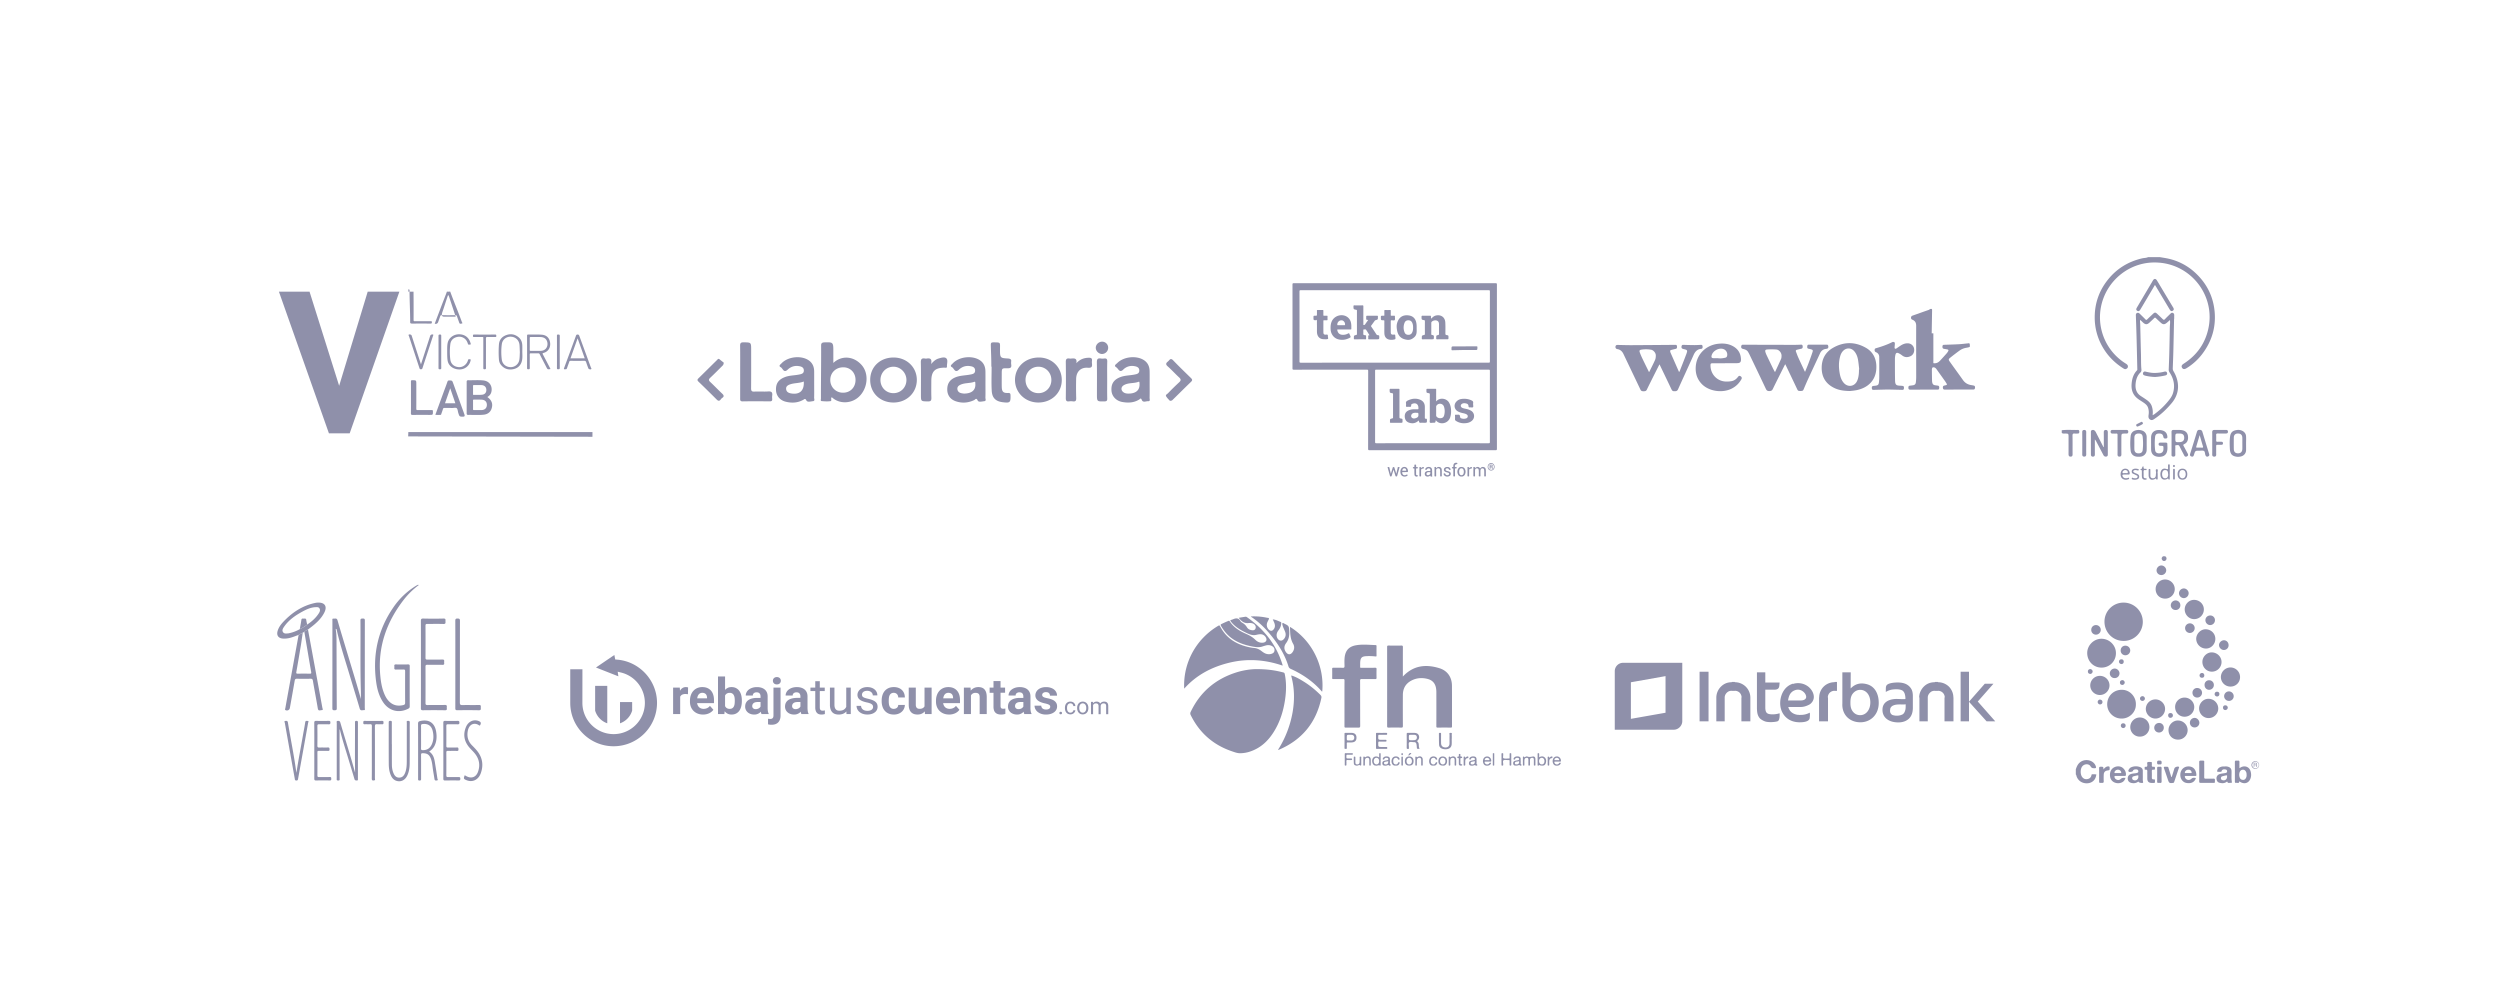 <svg xmlns="http://www.w3.org/2000/svg" width="300" height="120"><path d="M52.562 38.688c.087-.242.179-.482.258-.727.031-.099.072-.137.182-.136.553.006 1.107.005 1.66 0 .1 0 .142.031.173.124.086.261.186.519.275.78.063.184.219.108.317.091.127-.022.018-.126 0-.177-.458-1.261-.924-2.347-1.384-3.607-.033-.089-.068-.036-.154-.036h-.226c.022 0-.016-.051-.037.007-.27.736-.54 1.386-.81 2.121-.201.547-.403 1.051-.602 1.599-.016.044-.081.08 0 .123.114.06.305-.04.348-.162zm.521-1.229c.224-.632.447-1.381.67-2.012.021-.058.048.063.08-.016l.85 2.569h-1.381c-.327 0-.326-.234-.219-.541zm18.013 14.388L49 51.849l-.02.521 22.023.043c.146.013.089-.034.09-.057.004-.168.003-.339.003-.509zm-.11.001v.001zM52.294 49.78c.192.024.389.01.583.004.062-.002.063-.07.079-.116.068-.196.14-.39.2-.589.029-.097.079-.125.176-.124.32.004.641-.001.962.003.175.001.394-.071.512.029.118.096.137.418.193.583.112.324.11.43.442.43h.114c.235 0 .236-.106.156-.325-.442-1.207-.884-2.468-1.327-3.675-.117-.318-.118-.338-.449-.348-.131-.002-.197.021-.242.152-.148.433-.313.854-.47 1.284-.31.848-.62 1.694-.928 2.543-.017.05-.088.139-.001.149zm1.104-1.387l.629-1.797.617 1.798-1.246-.001zm2.773 1.397c.614-.013 1.267.039 1.879-.027.443-.048.792-.283.938-.725.186-.559.026-1.018-.507-1.394.227-.133.39-.305.464-.545.176-.566-.053-1.354-.964-1.448-.576-.06-1.221-.009-1.799-.023-.133-.004-.182.078-.182.159v3.852c0 .071.045.153.171.151zm.712-3.582c.295.007.589-.003.884.004.355.011.58.225.594.55.015.339-.17.574-.529.607-.323.03-.651.013-.978.02-.079.001-.091-.038-.089-.105.002-.163 0-.327 0-.49 0-.151.004-.301-.002-.452-.004-.09.012-.136.12-.134zm-.12 1.854c-.002-.082.025-.109.107-.108.314.005.629-.007.942.009.395.02.621.266.612.64-.008.367-.254.6-.649.605-.295.004-.591-.002-.886.003-.1.001-.131-.031-.126-.129.008-.169.002-.34.002-.51 0-.171.004-.341-.002-.51zm6.641-3.748c.126 0 .175-.027.172-.166-.008-.535.001-1.07-.005-1.605-.001-.117.028-.149.145-.146.29.009.579.007.867 0 .096-.002.141.031.184.116.263.521.535 1.037.801 1.556.141.271.152.279.488.216-.01-.023-.016-.046-.027-.068-.29-.556-.58-1.112-.872-1.667-.052-.099-.093-.155.073-.2.54-.146.842-.613.788-1.172-.056-.596-.408-.963-.996-1.012-.539-.045-1.081-.005-1.621-.02-.125-.003-.154.035-.154.157.004 1.285.005 2.57 0 3.854-.001.129.038.156.157.157zm.166-3.746c-.001-.099.033-.129.131-.127.389.005.779-.011 1.167.005.345.014.638.14.772.497.126.336.05.724-.184.942a.851.851 0 0 1-.587.216c-.389.005-.778-.003-1.168.004-.114.002-.133-.042-.131-.142.007-.226.003-.453.003-.679 0-.238.004-.477-.003-.716zm-9.856.617c-.064.341-.048.689-.052 1.035.003.334-.002.667.043.999.01.075.027.148.05.22.172.55.727.904 1.403.896a1.347 1.347 0 0 0 1.294-.992c.066-.227.039-.253-.195-.228-.115.013-.093.103-.114.165-.172.496-.626.816-1.104.774-.562-.048-.941-.379-1.006-.939-.072-.6-.07-1.207.004-1.806.063-.497.393-.806.906-.89a1.04 1.04 0 0 1 1.096.561c.046.088.079.184.111.278.062.177.207.077.303.075.093-.002.026-.099.013-.149-.173-.668-.682-1.063-1.37-1.071-.671-.008-1.267.448-1.382 1.072zm-4.175 8.608c.666-.01 1.332-.004 1.998-.004.419 0 .414 0 .413-.429 0-.126-.039-.157-.16-.155-.554.006-1.106-.002-1.659.006-.14.002-.177-.03-.176-.173.007-.976.003-1.95.003-2.926 0-.488 0-.482-.487-.486-.144-.001-.16.052-.159.174.006.635.003 1.271.003 1.907v-.001c0 .623.009 1.246-.006 1.869-.003.189.056.221.23.218zm3.252-9.649c-.125.004-.171.03-.171.167a489.22 489.22 0 0 1 0 3.831c0 .126.025.176.164.174.129-.001.168-.033.167-.167-.007-.635-.003-1.27-.003-1.906 0-.642-.002-1.283.002-1.925 0-.123-.017-.179-.159-.174zm4.094.301c.289-.009.578-.004.867-.003.278.002.244-.032.244.236.002 1.158.002 2.315-.001 3.474-.001.115.019.165.151.162.125-.002.173-.024.17-.163-.008-.585-.003-1.171-.003-1.755 0-.58.006-1.158-.003-1.737-.003-.165.028-.233.211-.222.295.018.591 0 .886.007.11.003.157-.017.148-.141-.006-.1-.005-.158-.138-.156-.842.006-1.684.006-2.526 0-.133-.001-.136.057-.137.157-.001.098.013.145.131.141zm9.948 3.691c-.001.117.005.186.154.178.125-.006.188-.012.187-.169a349.627 349.627 0 0 1 0-3.832c.001-.159-.064-.161-.187-.168-.153-.01-.155.064-.154.179.004.635.002 1.271.002 1.906 0 .636.002 1.271-.002 1.906zm-16.32.179c.123-.002.159-.054.191-.155.219-.68.443-1.359.665-2.039l.602-1.841c.013-.039.071-.087-.002-.127-.115-.061-.302.016-.343.14l-.486 1.503-.624 1.927c-.284-.873-.55-1.695-.816-2.518-.103-.316-.203-.633-.306-.948-.031-.095-.23-.162-.33-.104-.089.052-.008.124.009.176.415 1.276.836 2.55 1.253 3.825.032.099.058.164.187.161zm-1.058-5.484c.736-.004 1.471-.004 2.207 0 .115 0 .16-.02.165-.151.006-.158-.081-.135-.174-.135-.623.001-1.245-.003-1.867.003-.121.001-.158-.028-.157-.155.006-.717.004-1.435.003-2.152-.001-.493-.006-.813-.01-1.305l.002.064H49v-.304c0 .028.144.057.144.085-.002 1.303.081 2.605.077 3.908-.001.126.127.143.234.142zm10.637 4.924c.38.491.888.667 1.484.55.624-.121.995-.535 1.085-1.163.043-.3.023-.603.016-.904 0-.264.009-.528-.002-.792-.016-.37-.126-.703-.419-.954-.45-.385-.962-.479-1.511-.278-.512.188-.829.557-.873 1.119a12.357 12.357 0 0 0-.005 1.753c.016.239.073.473.225.669zm.127-2.462c.076-.552.55-.914 1.087-.889.569.026.988.426 1.035 1 .022.276.026.553.042.866-.016.271-.012.582-.059.885a1.041 1.041 0 0 1-1.063.9c-.536-.008-.975-.359-1.045-.899a7.043 7.043 0 0 1 .003-1.863zm7.833 2.854c.074-.239.175-.47.25-.709.034-.11.087-.141.199-.139.534.007 1.069.006 1.603-.002.142-.002.197.049.237.174.078.245.168.485.257.727.035.096.228.166.328.108.1-.058.008-.132-.013-.19-.463-1.272-.932-2.542-1.396-3.815-.04-.107-.088-.155-.211-.156-.125-.001-.158.06-.194.156a771.97 771.97 0 0 1-1.414 3.849c-.051.139-.034.188.119.157.134.034.194-.03.235-.16zm1.262-3.551L70.167 43h-1.708l.855-2.404zm-28.616 5.699l-3.561-11.321-.013.026H33.47l6.001 17h2.491l5.964-17h-3.802zm80.648-2.965c.023-.228-.164-.297-.398-.311-.845-.048-.947-.06-.947-.907v-.213c0-.826.104-.808-.737-.817-.325-.003-.374.054-.364.388.024.851.061 1.53.061 2.53h.034c0 1-.042 1.939.013 2.893.05.871.485 1.274 1.339 1.376.853.104.935.025.916-.806-.005-.256-.058-.315-.325-.307-.549.021-.715-.163-.727-.73-.01-.515-.002-1.028-.002-1.542 0-.69.001-.708.692-.693.338.008.501-.073.447-.437a1.626 1.626 0 0 1-.002-.424zm-3.091 2.889c0-.55.007-1.101-.003-1.65-.009-.562-.197-1.038-.691-1.356-.929-.597-2.496-.407-3.24.403-.114.124-.383.292-.082.448.253.132.355.748.827.3.366-.348.81-.505 1.313-.436.306.042.623.126.634.518.01.411-.321.45-.623.507-.589.109-1.203.099-1.768.338-.663.28-.972.772-.95 1.505.02.637.371 1.128 1.013 1.352.753.262 1.495.205 2.218-.138.133-.063.251-.328.421.05.107.238.519.109.786.083.271-.027.133-.284.139-.433.018-.497.006-.994.006-1.491zm-2.588 1.012c-.073-.014-.253-.023-.416-.082a.523.523 0 0 1-.366-.474c-.016-.221.107-.366.289-.465.541-.296 1.174-.187 1.741-.39.147-.053.117.13.125.223.058.75-.408 1.185-1.373 1.188zm-2.121-4.24c-.215-.185-.61-.062-.921.032-.313.095-.561.285-.896.662.143-.627-.111-.725-.513-.661a.656.656 0 0 1-.212 0c-.385-.065-.514.063-.504.479.031 1.277.011 2.553.011 3.83 0 .844 0 .82.832.838.373.007.433-.132.422-.456-.021-.674-.009-1.348-.006-2.021.006-1.132.441-1.567 1.576-1.574.134-.001.315.075.301-.161-.019-.332.157-.755-.09-.968zM92.18 46.974c-.547.04-1.1-.014-1.647.018-.347.021-.404-.106-.401-.419.016-1.524.007-3.048.007-4.573 0-.927-.001-.904-.907-.92-.384-.007-.424.146-.418.461.016 1.01.006 2.021.006 3.031 0 1.063.001 2.127-.001 3.19 0 .218-.035.411.307.404 1.081-.02 2.163-.013 3.244-.002.238.002.316-.086.295-.31a1.543 1.543 0 0 1 0-.372c.054-.381-.064-.539-.485-.508zm32.514-4.073c-1.666-.013-2.908 1.157-2.894 2.721.015 1.502 1.232 2.674 2.787 2.681 1.597.007 2.815-1.147 2.826-2.68.011-1.532-1.165-2.71-2.719-2.722zm-.087 4.279c-.897-.009-1.548-.683-1.543-1.603.004-.879.666-1.561 1.526-1.571.876-.011 1.574.69 1.575 1.583h.001c.003.903-.68 1.598-1.559 1.591zm-17.378-4.279c-1.619-.002-2.801 1.129-2.805 2.682-.004 1.559 1.173 2.71 2.778 2.72 1.586.009 2.805-1.155 2.817-2.693.011-1.53-1.2-2.707-2.79-2.709zm-.023 4.279c-.883-.001-1.564-.705-1.551-1.603.013-.873.684-1.557 1.54-1.571.856-.014 1.576.71 1.578 1.586 0 .899-.68 1.588-1.567 1.588zM100 43.555v-1.611c0-.893-.129-.882-1.034-.86-.267.006-.432.065-.431.354.012 2.127-.027 4.254-.023 6.381 0 .112-.076.298.085.313.351.034.703.053 1.051.009.236-.029-.025-.362.176-.47.887.837 2.355.797 3.27-.083 1.03-.99 1.229-2.756.282-3.808-.947-1.049-2.376-1.163-3.376-.225zm1.155 3.569a1.506 1.506 0 0 1-1.521-1.557c.011-.861.689-1.501 1.581-1.49.851.011 1.464.667 1.449 1.549-.016.879-.648 1.507-1.509 1.498zM97.7 46.22c0-.551.004-1.101 0-1.65-.006-.564-.201-1.037-.692-1.355-.926-.599-2.496-.409-3.24.4-.113.123-.386.291-.085.448.254.133.357.746.828.301.367-.347.81-.504 1.313-.436.308.041.626.132.637.516.012.402-.315.45-.622.51-.555.107-1.13.092-1.668.304-.75.294-1.076.76-1.053 1.536.02.679.447 1.229 1.16 1.409.723.183 1.441.15 2.114-.224.149-.084.229-.213.377.077.123.242.518.112.785.086.274-.026.135-.283.141-.432.017-.495.005-.993.005-1.49zm-2.767.991c-.302-.051-.553-.174-.596-.503-.045-.35.21-.495.492-.59.518-.176 1.08-.119 1.625-.338.068 1.105-.5 1.606-1.521 1.431zm37.553-4.188a1.221 1.221 0 0 1-.372 0c-.41-.074-.5.1-.491.491.025 1.257.009 2.515.009 3.772 0 .909 0 .895.893.883.29-.003.351-.096.343-.363-.017-.726-.006-1.452-.006-2.179 0-.743-.015-1.488.009-2.231.008-.307-.09-.414-.385-.373zm-1.449.275c.032-.275-.074-.371-.356-.368-.582.003-1.076.171-1.523.658.123-.6-.224-.6-.602-.563a.893.893 0 0 1-.213-.001c-.338-.054-.452.067-.447.426.021 1.434.02 2.869.001 4.303-.004.325.08.458.411.409.141-.021.283-.021.424 0 .321.047.425-.063.412-.399a44.591 44.591 0 0 1-.007-2.284c.012-.869.544-1.417 1.408-1.349.478.038.532-.143.492-.514a1.301 1.301 0 0 1 0-.318zm6.92 2.839c0-.532.009-1.065-.003-1.597-.01-.565-.219-1.034-.715-1.343-.904-.563-2.413-.396-3.162.366-.129.132-.477.303-.113.522.241.145.368.716.829.262a1.475 1.475 0 0 1 1.317-.412c.313.05.612.151.604.542-.008.375-.314.418-.6.475-.555.11-1.131.094-1.67.301-.788.302-1.125.807-1.066 1.631.047.669.555 1.221 1.292 1.354.713.13 1.412.099 2.052-.306.096-.061.183-.228.286.045.145.383.514.15.773.167.285.018.166-.259.17-.409.015-.532.006-1.066.006-1.598zm-2.559 1.094c-.146-.003-.358-.015-.545-.134-.355-.227-.371-.64-.015-.862.544-.339 1.209-.197 1.789-.422.129-.05.109.139.115.234.048.759-.412 1.184-1.344 1.184zm5.38-3.991c-.328-.345-.436-.014-.62.132-.224.178-.324.332-.042.582.478.423.905.901 1.376 1.333.241.222.246.369.002.593a32.07 32.07 0 0 0-1.329 1.305c-.103.104-.33.195-.23.369.128.226.334.407.446.538.248.018.311-.085.383-.155.724-.706 1.437-1.424 2.167-2.124.209-.199.122-.314-.038-.47-.711-.697-1.429-1.384-2.115-2.103zm-54.147.712c.083-.083.204-.147.218-.438-.116-.092-.313-.24-.501-.398-.152-.128-.226.009-.306.087-.744.731-1.483 1.467-2.229 2.197-.146.143-.151.243-.001.389.738.713 1.47 1.431 2.194 2.157.363.365.463-.08.659-.199.24-.146.21-.311.007-.501-.49-.461-.953-.948-1.442-1.408-.206-.192-.201-.319.001-.51.477-.447.937-.913 1.4-1.376zm45.606-2.95c-.404.006-.75.35-.744.741.005.388.368.738.76.735a.749.749 0 0 0 .727-.752.718.718 0 0 0-.743-.724z" fill="#8F90AA"/><g fill="#8F90AA"><path d="M236.841 46.267a2.681 2.681 0 0 0-.234-.045c-.428-.056-.781-.239-1.04-.602-.536-.754-1.083-1.501-1.618-2.255-.138-.193-.128-.276.058-.424.373-.301.755-.594 1.144-.876.243-.176.521-.284.818-.334.105-.018.209-.039.312-.066.038-.011.098-.044.098-.069.004-.112.011-.232-.022-.335-.037-.115-.153-.059-.234-.052-.354.031-.705.08-1.059.099-.593.032-1.186.047-1.778.07-.132.005-.185.062-.193.203-.01.161.043.253.163.276.146.028.297.046.443.08.107.025.147.098.084.202-.053.087-.105.178-.173.254-.253.289-.511.573-.772.854-.2.212-.36.327-.653.346-.227.016-.182-.024-.182-.26V40h-.199l.048-2.794c.003-.162-.104-.157-.263-.115-.029.008-.058.071-.086.081-.68.23-1.359.481-2.036.716a.252.252 0 0 0-.125.13c-.057.144-.007.287.142.347.34.137.459.38.458.747-.008 2.047.002 4.096.002 6.143 0 .211-.018.423-.042.632-.021.189-.131.312-.322.342a6.872 6.872 0 0 1-.382.05c-.145.016-.202.092-.191.261.011.165.066.217.217.217 1.098-.002 2.195-.002 3.294-.002.123 0 .176-.052.188-.203.015-.164-.04-.258-.159-.274-.127-.019-.255-.033-.381-.057-.155-.029-.25-.129-.286-.283a1.083 1.083 0 0 1-.034-.226c-.011-.445-.016-.89-.021-1.335-.001-.054.01-.107.021-.161.021-.105.087-.147.192-.139.151.01.25.098.335.215.343.481.688.959 1.029 1.441.072.102.133.212.2.318.055.092.02.142-.072.166l-.234.055c-.122.03-.173.135-.146.296.024.134.091.184.217.184 1.137-.004 2.274-.006 3.412-.007.143 0 .2-.047.221-.203.017-.163-.03-.248-.159-.275zm-17.731-4.398c.052-.008.104-.019.155-.033.101-.027.158-.146.13-.286-.02-.103-.045-.194-.189-.193-.712.006-1.425.003-2.138.003-.134 0-.178.042-.197.194-.022.184.019.263.149.292.086.019.173.036.258.059.263.07.301.119.214.375-.151.451-.312.897-.481 1.341-.125.33-.265.654-.405 1-.031-.052-.051-.081-.066-.112-.248-.531-.501-1.062-.743-1.596-.104-.232-.188-.474-.281-.712-.048-.123-.008-.2.118-.23.176-.042.351-.087.528-.125.125-.028.177-.12.158-.304-.013-.117-.055-.19-.192-.183-.278.015-.559.024-.836.024-2.051-.003-4.102-.008-6.151-.016-.106 0-.156.045-.182.138-.058.202.011.324.215.37.244.056.469.139.604.375.048.085.099.169.141.258.666 1.389 1.334 2.778 1.991 4.172.087.184.203.25.391.249.19-.001.332-.037.429-.236.463-.951.94-1.893 1.414-2.839.022-.045.049-.089.083-.147l.049.09c.467.978.936 1.956 1.398 2.936.048.1.107.168.212.178.109.011.22.011.33 0 .104-.01.169-.074.213-.177.191-.45.382-.899.586-1.342.455-.989.921-1.973 1.375-2.961.146-.321.371-.519.72-.562zm-5.375 1.186c-.231.526-.478 1.046-.719 1.568l-.046-.01c-.066-.126-.137-.25-.199-.377-.268-.551-.533-1.104-.798-1.658a2.687 2.687 0 0 1-.108-.274c-.084-.256-.039-.354.224-.368a7.828 7.828 0 0 1 1.072.006c.343.028.636.403.626.755-.004.12-.006.251-.052.358zm-9.57-1.196l.012-.003c.11-.028.154-.125.132-.294-.018-.138-.069-.186-.193-.18-.266.011-.531.032-.796.03a41.887 41.887 0 0 1-1.328-.031c-.118-.004-.172.044-.199.15-.05.201.014.306.217.352.497.111.521.142.344.622-.25.67-.518 1.336-.779 2.004-.015.038-.035.073-.054.109l-.045.003-1.011-2.298c-.018-.041-.026-.086-.037-.129-.025-.098.003-.169.104-.195.185-.047.369-.093.553-.136.124-.029.172-.112.155-.279-.015-.162-.057-.203-.201-.202-1.762.014-3.524.03-5.287.039-.557.002-1.115-.022-1.674-.027-.057 0-.138.024-.168.067-.122.17-.04.4.16.43.37.055.597.273.753.605.674 1.42 1.355 2.836 2.03 4.256.06.128.148.185.275.195.073.005.149.005.225-.002a.304.304 0 0 0 .267-.186c.231-.481.47-.957.708-1.435.264-.528.532-1.055.806-1.599.024.038.035.053.043.069.455.949.912 1.896 1.363 2.848.13.275.182.316.483.304.163-.007.27-.067.345-.235.614-1.369 1.248-2.729 1.858-4.1.189-.43.455-.721.939-.752zm-5.551 1.319c-.211.479-.454.944-.685 1.414-.006.011-.017.02-.049.057-.282-.574-.557-1.127-.823-1.685a7.407 7.407 0 0 1-.285-.681c-.074-.209-.021-.291.197-.325a3.55 3.55 0 0 1 1.177.012c.27.048.551.382.551.67.001.18-.012.378-.083.538z"/><path d="M208.569 45.213c-.199.267-.453.464-.779.523a3.207 3.207 0 0 1-.726.048c-1.024-.055-1.794-.879-1.804-1.915-.002-.242.028-.273.271-.276.486-.004.469-.001 1.469-.001v-.011s.977.006 1.467-.002c.352-.006.466-.139.449-.496-.035-.739-.401-1.262-1.044-1.585-.527-.267-1.095-.309-1.672-.248-1.426.151-2.555 1.192-2.701 2.637-.085.84.127 1.59.721 2.2.857.88 2.472 1.115 3.601.536.497-.256.878-.63 1.152-1.122.074-.132.04-.257-.093-.345-.13-.086-.216-.07-.311.057zm-3.179-2.537c.135-.597.929-1.006 1.48-.765a.701.701 0 0 1 .369.845.275.275 0 0 1-.159.158 3.056 3.056 0 0 1-.494.085c-.126.013-.256.002-.384.002v-.018c-.2 0-.399.008-.598-.003-.204-.012-.261-.103-.214-.304zm18.495-.952c-1.311-.739-2.659-.725-3.96.037-.88.516-1.319 1.332-1.322 2.37-.005 1.116.496 1.924 1.484 2.413.552.274 1.143.368 1.92.377.168-.021.505-.043.832-.113 1.302-.283 2.229-1.137 2.316-2.527.068-1.102-.302-2.012-1.27-2.557zm-.808 2.607c.003.388-.021.773-.134 1.146a1.98 1.98 0 0 1-.103.262c-.307.64-1.071.757-1.556.241-.293-.315-.431-.708-.509-1.122-.137-.72-.15-1.438.06-2.149.066-.226.172-.433.339-.603.382-.394.949-.387 1.318.021.266.294.4.658.47 1.04.066.383.099.773.146 1.16l-.031.004z"/><path d="M227.821 42.38c.153.072.296.161.429.267.32.252.659.26 1.01.095.343-.161.509-.545.423-.943a.777.777 0 0 0-.755-.601c-.304-.009-.573.097-.825.255-.185.116-.359.246-.542.366-.116.075-.215.023-.211-.116.004-.152.03-.305.034-.457.002-.058-.014-.149-.051-.171-.064-.036-.171-.065-.229-.036-.639.325-1.313.555-2 .751-.098.028-.137.085-.146.179-.014.135.023.24.155.294.288.118.408.34.395.648-.003.054.003.108.003.163.001.737.003 1.475-.001 2.211a4.78 4.78 0 0 1-.042.632c-.034.244-.124.323-.36.36-.104.017-.212.022-.317.037-.13.017-.184.099-.172.262.013.163.062.213.207.209l1.678-.045c.629.016 1.208.026 1.787.045.146.004.171-.086.181-.195.019-.175-.03-.266-.148-.28a4.09 4.09 0 0 0-.332-.028c-.438-.021-.573-.094-.585-.636-.018-.859-.016-1.718-.015-2.577.001-.171.022-.34.063-.506.048-.21.171-.272.366-.183z"/></g><g fill="#8F90AA"><path d="M179.459 33.983c-4.029.003-8.058.003-12.086.003-4.038 0-8.075 0-12.113-.002-.127 0-.162.028-.162.16.004 3.354.004 6.709 0 10.063 0 .133.038.158.163.158 2.916-.003 5.833-.001 8.749-.005.131 0 .171.023.171.164-.005 3.11-.003 6.219-.009 9.329 0 .149.044.173.181.173 5.032-.003 10.064-.003 15.097 0 .136 0 .18-.024.18-.173-.004-6.567-.004-13.136 0-19.704-.001-.141-.039-.166-.171-.166zm-23.361 9.542c-.127 0-.16-.031-.16-.16.005-2.794.005-5.588 0-8.382 0-.127.03-.161.16-.161 3.755.004 7.51.003 11.266.003 3.754 0 7.51.001 11.265-.003.128 0 .159.031.159.16a3903.22 3903.22 0 0 0 0 8.382c0 .126-.029.16-.157.16-7.512-.002-15.023-.002-22.533.001zm22.689 9.512c.001.125-.029.152-.152.152-4.489-.003-8.979-.003-13.468 0-.137 0-.156-.043-.156-.165.004-2.835.004-5.671 0-8.507-.001-.13.033-.159.16-.159 2.247.004 4.494.002 6.741.002 2.237 0 4.475.001 6.713-.002.121 0 .163.02.163.155-.004 2.843-.004 5.684-.001 8.524z"/><path d="M167.431 40.299c.009-.139-.051-.162-.182-.147-.27.03-.354-.046-.356-.3-.005-.437 0-.875-.003-1.313 0-.076.018-.106.101-.108.13-.001.311.063.375-.027.065-.09.021-.261.023-.396.001-.009-.002-.019.001-.028.012-.078-.025-.096-.097-.092-.099.005-.198-.005-.296.003-.092.008-.111-.028-.107-.112.005-.16-.002-.32.003-.48.002-.071-.017-.1-.093-.098a10.16 10.16 0 0 1-.579 0c-.084-.002-.103.03-.101.107.005.165-.001.33.004.494.001.064-.014.098-.085.089-.038-.004-.075 0-.113 0-.223 0-.223 0-.223.219 0 .316 0 .318.316.324.08.001.105.022.104.103-.005.24-.002.48-.002.72 0 .235-.005.471.002.706.011.457.22.725.622.798.154.026.311.025.464-.003.262-.045.261-.047.238-.303-.004-.054-.018-.105-.016-.156zm6.158-.091c-.117-.02-.143-.071-.142-.185.004-.447.014-.896-.012-1.342-.035-.61-.511-.95-1.109-.822-.242.052-.419.2-.575.388a.708.708 0 0 1-.035-.26c.004-.083-.03-.102-.107-.101-.287.004-.575.011-.861-.002-.143-.006-.169.039-.164.17.01.304.003.309.295.362.08.014.11.034.109.12a98.947 98.947 0 0 0 0 1.541c.001.077-.027.102-.097.119-.273.068-.273.07-.273.354 0 .014.003.029 0 .042-.017.096.018.128.12.126.353-.007.706-.002 1.06-.002.268 0 .257 0 .271-.271.009-.159-.04-.233-.198-.241-.086-.004-.121-.05-.119-.147.007-.423.003-.848.003-1.271 0-.057 0-.109.04-.159.127-.155.411-.23.622-.159.173.059.261.2.262.438.002.391-.002.782.003 1.173.001.079-.028.103-.097.12-.236.061-.236.063-.236.304 0 .033.004.067-.001.099-.015.096.029.116.118.115.372-.004.744-.002 1.116-.002.236 0 .236 0 .236-.232-.001-.23.001-.237-.229-.275zm-5.515 10.011c-.109-.018-.141-.063-.14-.174.005-.541.002-1.083.002-1.625 0-.546-.001-1.093.003-1.64 0-.095-.022-.129-.123-.126-.298.006-.595.011-.892-.001-.139-.006-.173.035-.168.169.012.306.004.31.3.361.081.014.111.035.11.123-.003.928-.003 1.855 0 2.784.001.077-.025.104-.096.12-.274.066-.273.068-.273.354 0 .019.002.039-.001.056-.016.092.022.118.115.117.386-.006.772-.002 1.159-.002.233 0 .233 0 .233-.237.002-.235.003-.241-.229-.279zm.966-12.37c-.728-.098-1.213.251-1.399.969-.075.297-.039.609.025.909.098.461.365.824.829.968.494.153.824.128 1.231-.241.332-.301.273-.7.273-1.136v-.113c.001-.747-.261-1.262-.959-1.356zm.53 1.47c.006.205-.023.403-.114.589a.466.466 0 0 1-.456.271c-.208-.003-.369-.091-.447-.285a1.523 1.523 0 0 1-.002-1.167c.077-.195.235-.289.442-.292.211-.003.372.083.466.28.091.192.118.394.111.604zm7.573 2.242c-.866.005-1.732.003-2.599.003-.37 0-.365 0-.365.365 0 .098.029.102.127.101.481-.005.962-.029 1.441-.029h1.2c.341 0 .336.027.343-.319.002-.119-.029-.122-.147-.121zm-.616 7.725a1.83 1.83 0 0 0-.523-.202c-.178-.044-.363-.063-.53-.143-.211-.1-.243-.331-.062-.464.17-.124.361-.102.555-.055.173.042.244.155.256.32.008.116.063.161.182.144.12-.017.276.049.353-.027.071-.068.013-.223.018-.322 0-.064-.007-.113.002-.159.038-.184-.061-.271-.213-.339a2.087 2.087 0 0 0-1.212-.157.971.971 0 0 0-.633.365.735.735 0 0 0 .203 1.107c.18.106.377.167.58.212.159.035.322.066.468.147.104.059.176.142.159.273-.015.123-.094.193-.203.227a.907.907 0 0 1-.595-.019.16.16 0 0 1-.109-.117c-.031-.101-.02-.245-.107-.292-.085-.045-.211-.013-.319-.014-.038-.001-.076.002-.113-.001-.067-.006-.088.018-.084.089.008.146.011.292.001.438-.008.1.036.155.111.207a1.71 1.71 0 0 0 1.028.284c.327-.007.634-.076.89-.299a.743.743 0 0 0-.103-1.203zm-11.113-9.055c-.086-.018-.184-.007-.247-.106a38.254 38.254 0 0 0-.615-.929c-.034-.05-.038-.082.002-.133.142-.188.276-.38.414-.57a.169.169 0 0 1 .1-.071c.281-.078.28-.08.28-.367 0-.014-.003-.028.001-.042.015-.097-.021-.128-.123-.125-.361.006-.725.002-1.087.002-.194 0-.194 0-.193.191.001.089-.017.188.017.263.027.062.142.012.21.069-.12.171-.247.341-.362.517-.046.071-.105.075-.169.063-.078-.015-.039-.085-.039-.128-.003-.697-.003-1.394.001-2.091.001-.107-.026-.133-.132-.13-.311.007-.621.007-.933 0-.102-.002-.123.029-.122.125.004.337-.001.341.328.407.075.015.088.044.088.11-.002.932-.002 1.865.001 2.797 0 .069-.02.095-.089.112-.281.071-.28.075-.28.363 0 .028.002.057-.001.084-.004.052.011.077.069.076.443-.002.886-.001 1.329-.001.03 0 .07.005.071-.044.001-.127.002-.254-.002-.381-.001-.041-.039-.045-.071-.055-.083-.025-.206-.009-.244-.078-.041-.073-.014-.183-.015-.277-.002-.066-.006-.132.001-.197.005-.05-.037-.135.041-.141.096-.007.224-.058.29.037.145.206.269.427.41.656-.133-.014-.169.041-.156.148a.94.94 0 0 1 0 .225c-.009.088.022.111.109.11.287-.006.573-.002.861-.002.368 0 .365 0 .35-.375-.002-.072-.022-.097-.093-.112zm6.945 7.929c-.041-.039-.019-.088-.02-.131-.002-.419-.002-.838.002-1.257.001-.09-.021-.122-.116-.119-.287.006-.574.002-.861.002-.193 0-.193 0-.193.194 0 .277-.001.285.269.328.114.018.14.059.139.169a431.128 431.128 0 0 0-.001 3.009c0 .122-.053.28.021.354.073.073.231.02.353.021.293.003.293.001.336-.284.001-.006.013-.009.019-.014.402.57 1.448.474 1.72-.36.066-.207.101-.421.103-.638.005-.404-.042-.795-.261-1.151-.315-.51-1.141-.601-1.51-.123zm.94 1.677c-.049.188-.166.314-.369.339-.207.027-.393-.014-.537-.178a.237.237 0 0 1-.055-.168c.004-.174.001-.348.001-.522 0-.155.005-.311-.001-.466a.292.292 0 0 1 .089-.227.501.501 0 0 1 .844.167c.118.346.121.701.028 1.055zm-2.174.413c-.137.012-.146-.069-.145-.176.004-.414.003-.828.002-1.243-.002-.432-.206-.736-.614-.884-.486-.177-.958-.113-1.42.105-.163.077-.263.166-.228.36a.773.773 0 0 1 0 .24c-.016.131.021.191.165.172.089-.012.179-.012.268 0 .137.019.184-.044.187-.168.002-.077.013-.143.101-.182.437-.195.77.01.77.48 0 .019-.003.037 0 .056.012.077-.016.107-.099.103a5.994 5.994 0 0 0-.424 0 1.556 1.556 0 0 0-.721.165c-.299.16-.418.416-.394.749.026.338.187.584.509.693.424.144.815.077 1.159-.26.015.044.03.074.034.106.017.139.095.183.231.169.121-.012.244-.002.367-.002.369 0 .365 0 .356-.373 0-.08-.03-.116-.104-.11zm-1.187-.089c-.177.067-.361.1-.518-.042-.171-.158-.064-.469.184-.552a.862.862 0 0 1 .31-.033h.001c.296 0 .296 0 .296.271-.001.182-.071.278-.273.356zm1.918 6.601h-.003v-.311l-.002-.042c-.012-.196-.104-.317-.276-.362-.204-.051-.425.024-.514.177-.022.04-.057.095-.024.128.04.042.107.022.161.011.019-.003.027-.044.043-.067.07-.104.241-.128.337-.049.077.063.077.154.06.234-.017.077-.095.032-.144.036-.098.008-.196-.004-.291.032-.181.067-.257.199-.223.388.029.161.155.256.339.254a.435.435 0 0 0 .249-.083c.048-.034.075-.044.095.032.024.095.11.049.166.047.075-.002.025-.064.026-.098.004-.11.001-.219.001-.327zm-.212-.001c-.001.187-.238.327-.396.238-.055-.031-.074-.081-.072-.142.004-.079.046-.131.111-.166.101-.054.211-.028.316-.026.067.001.028.065.041.096zm-9.802-18.576c-.576-.617-1.675-.409-2.031.379-.146.325-.156.667-.132 1.01.04.536.393.995.878 1.134.467.134.922.076 1.355-.143.193-.099.192-.101.104-.306-.023-.056-.055-.109-.074-.167-.032-.094-.064-.135-.175-.071a1.228 1.228 0 0 1-.636.157c-.358-.003-.579-.188-.652-.537-.021-.099.01-.108.094-.106.246.004.49.001.735.001.249 0 .499-.002.749.002.079.001.107-.022.104-.104-.007-.131.004-.264-.004-.395-.016-.316-.091-.615-.315-.854zm-.444.795c-.016.059-.055.04-.088.04-.131.002-.263.001-.395.001-.122 0-.244.001-.367-.001-.031-.001-.072.017-.074-.05-.009-.334.286-.592.602-.521.202.047.375.336.322.531zm9.357 17.071c-.087.003-.154.058-.224.135-.001-.107-.039-.151-.137-.14-.109.012-.06.092-.061.14-.005.292.001.583-.004.874-.002.082.012.115.104.113.087-.002.099-.033.097-.107-.005-.188-.001-.376-.001-.564 0-.213.031-.255.242-.272.107-.009.089-.087.089-.143.002-.081-.071-.036-.105-.036zm1.815-.01c-.091.015-.157.075-.231.157-.004-.113-.024-.188-.144-.161-.107.025-.05.107-.052.158-.006.292 0 .582-.005.874-.001.078.019.104.101.103.079 0 .104-.02.103-.101-.006-.217.001-.434-.004-.649-.004-.116.063-.174.152-.209.18-.068.318.026.326.228.008.216.006.433.002.648-.002.076.029.086.091.081.054-.004.111.017.109-.079-.007-.235.004-.47-.007-.705-.011-.255-.189-.387-.441-.345zm2.212-.506c-.229-.029-.373.112-.384.374-.003.063.032.155-.092.14-.068-.009-.072.031-.075.085-.004.066.025.084.082.074.086-.013.087.04.086.103-.003.127 0 .254 0 .38v.001c0 .127.005.254-.003.381-.004.084.027.099.104.1.081.001.102-.025.101-.104-.006-.249 0-.499-.003-.748-.002-.077.004-.13.102-.113.053.008.098.006.099-.075 0-.088-.046-.086-.106-.086-.03.001-.067.017-.089-.021-.072-.119.032-.316.178-.323.061-.003.094-.015.1-.083.008-.083-.049-.079-.1-.085zm-7.011.518c-.066.019-.051.094-.062.143-.054.209-.098.42-.152.66-.08-.256-.151-.479-.217-.704-.019-.064-.035-.108-.118-.108-.09 0-.094.058-.111.115l-.211.695c-.061-.263-.117-.494-.167-.727-.024-.115-.111-.086-.177-.077-.09.011-.033.079-.023.118.082.299.166.597.249.894.016.057.021.112.111.112.084-.001.1-.046.117-.106.066-.226.136-.451.214-.706.08.256.152.481.22.708.02.065.038.104.119.104.089 0 .094-.055.11-.114.081-.294.164-.587.244-.881.01-.038.049-.089.017-.117-.043-.036-.112-.023-.163-.009zm7.602-.015a.395.395 0 0 0-.38.197.696.696 0 0 0-.01.734c.086.158.234.227.411.219a.43.43 0 0 0 .395-.249c.1-.2.103-.408.021-.613-.076-.195-.225-.288-.437-.288zm.252.787c-.037.122-.121.196-.244.198-.131.002-.215-.078-.256-.203-.023-.068-.023-.138-.026-.208h-.001a.608.608 0 0 1 .042-.249c.047-.104.122-.165.239-.163.118.001.196.063.236.168.056.15.056.304.01.457zm-6.963-.772c-.238-.074-.468.041-.567.288a.755.755 0 0 0-.029.444c.081.429.515.48.778.327.051-.029.091-.054.05-.131-.046-.085-.079-.039-.127-.013-.227.121-.427.053-.489-.162-.031-.104-.021-.172.115-.155.07.009.142.001.212.001h.269c.041 0 .066-.004.075-.058.037-.229-.092-.481-.287-.541zm.01.437l-.401.001a.348.348 0 0 1 .068-.199c.067-.091.161-.112.264-.076.103.036.127.13.143.225.011.064-.04.049-.074.049zm1.392-.282c.056.011.074-.018.069-.072-.005-.04.01-.1-.058-.087-.169.03-.148-.082-.144-.184.002-.066.004-.128-.096-.107-.101-.025-.115.029-.11.115.005.088.034.196-.127.179-.062-.007-.045.057-.049.097-.006.051.024.068.068.061.104-.017.111.041.109.122-.002.212-.005.423.01.634.013.173.183.267.34.211.054-.019.063-.048.053-.095-.007-.036-.005-.071-.066-.063-.107.015-.134-.058-.133-.149.001-.169.005-.338-.003-.508-.001-.103.002-.18.137-.154zm3.821.375c-.1-.039-.206-.059-.308-.092-.066-.022-.116-.064-.106-.145.008-.074.053-.119.123-.135.117-.027.218-.004.273.113.047.101.137.064.191.042.051-.02.006-.091-.018-.132-.08-.147-.212-.205-.376-.196-.209.001-.369.11-.394.27-.025.173.063.282.29.351.081.025.165.04.241.075.105.047.122.155.047.229-.105.104-.353.073-.396-.067-.039-.121-.131-.104-.185-.077-.071.036-.021.116.009.171.096.172.344.247.575.17.134-.044.228-.127.24-.28.015-.158-.074-.245-.206-.297zm4.87-.831h.001v.004h-.001z"/><path d="M178.936 55.567c-.228 0-.41.199-.411.449-.002.253.173.445.406.448.234.002.416-.187.42-.437.002-.255-.182-.46-.415-.46zm.159.774a.33.33 0 0 1-.434-.113c-.104-.157-.073-.385.063-.484.015-.011.021.001.029.01-.02-.048.025-.055.051-.066a.33.33 0 0 1 .431.159c.087.172.021.403-.14.494zm-19.749-16.018c.008-.154-.052-.19-.205-.17-.233.03-.33-.049-.333-.252-.007-.462-.001-.924-.003-1.386-.001-.061.02-.084.081-.083.099.003.198-.006.297.003.104.01.128-.032.122-.128a2.518 2.518 0 0 1 0-.325c.003-.073-.018-.101-.094-.096-.104.006-.208-.003-.311.002-.074.004-.1-.02-.098-.095.006-.16-.004-.321.004-.48.006-.097-.031-.118-.119-.115-.18.006-.358.006-.537 0-.088-.003-.127.015-.119.113.009.127.002.254.002.381 0 .194 0 .194-.189.194-.227 0-.227 0-.227.229 0 .306 0 .309.313.314.079.001.106-.114.104-.032-.006.245-.002.601-.002.601h.003c0 1-.006.615.001.855.016.501.307.847.807.85.122.002.244.025.365.003.182-.036.182-.017.158-.206-.008-.062-.022-.112-.02-.177zm18.72 15.732c-.159-.049-.307-.016-.413.129-.011.013-.027.022-.041.033-.15-.227-.337-.246-.614-.049.013-.12-.048-.139-.136-.13-.103.01-.054.086-.054.129-.005.301 0 .603-.004.904-.001.079.02.103.1.103s.104-.022.102-.103c-.006-.216-.003-.433-.001-.649.001-.128.079-.209.206-.221.151-.013.236.077.243.275a9.45 9.45 0 0 1 0 .607c-.002.083.032.091.1.089.06-.003.106.005.104-.085-.009-.188-.001-.376-.004-.564 0-.068.007-.133.037-.192.047-.089.121-.141.229-.128.106.011.156.078.172.176.009.055.014.112.015.168.002.184.004.367-.001.55-.002.083.044.078.098.075.048-.002.104.018.103-.07-.005-.234.003-.471-.008-.706-.008-.156-.072-.292-.233-.341zm-1.519-.005c-.096-.001-.169.05-.253.141.009-.124-.044-.156-.138-.143-.104.014-.054.094-.055.143-.005.296 0 .592-.004.889-.002.076.024.093.095.093.073 0 .111-.008.106-.097-.007-.173-.001-.348-.001-.522 0-.271-.001-.272.261-.326.091-.019.068-.093.071-.146.006-.066-.055-.031-.082-.032z"/><path d="M178.805 56.264c.07.005.047-.051.055-.089.008-.036-.027-.091.036-.104a.169.169 0 0 1 .094.012c.039.02.033.064.033.102 0 .045.001.089.065.079.063-.01.031-.061.03-.09-.002-.089-.046-.169-.004-.271.031-.08-.058-.141-.148-.146-.069-.003-.138 0-.208.001.001.14.001.28.005.42 0 .034-.02.083.042.086zm.116-.429c.047.006.1.006.102.068.003.057-.036.079-.103.08-.039.006-.065-.013-.061-.069.002-.042-.004-.087.062-.079z"/><path d="M178.758 55.758v-.003l-.004.003z"/></g><path d="M82.557 83.306a2.08 2.08 0 0 0-.151-.016 1.472 1.472 0 0 0-.154-.008.85.85 0 0 0-.403.083.526.526 0 0 0-.228.243v2.078h-.848V82.51h.802l.023.378a.948.948 0 0 1 .296-.321.725.725 0 0 1 .411-.116.91.91 0 0 1 .143.012c.05.009.09.017.122.026l-.013.817zm1.815 2.439a1.71 1.71 0 0 1-.662-.12 1.417 1.417 0 0 1-.808-.817 1.662 1.662 0 0 1-.107-.602v-.113c0-.241.035-.462.105-.662.069-.2.168-.373.296-.519a1.35 1.35 0 0 1 .467-.34 1.52 1.52 0 0 1 .615-.121c.228 0 .43.038.604.112.174.077.32.183.439.317.118.137.208.301.267.493.059.191.089.404.089.64v.361h-2.023a.894.894 0 0 0 .084.281.692.692 0 0 0 .392.355.817.817 0 0 0 .296.052c.154 0 .297-.029.428-.088a.84.84 0 0 0 .337-.27l.417.468a1.196 1.196 0 0 1-.191.211 1.468 1.468 0 0 1-.621.313 1.69 1.69 0 0 1-.424.049zm-.097-2.606a.571.571 0 0 0-.242.048.532.532 0 0 0-.179.136.72.72 0 0 0-.122.206c-.031.081-.054.17-.067.268h1.18v-.067a.844.844 0 0 0-.037-.235c-.022-.071-.057-.135-.103-.188s-.105-.094-.176-.123a.617.617 0 0 0-.254-.045zm4.747.989c0 .239-.026.457-.077.654a1.52 1.52 0 0 1-.23.512 1.064 1.064 0 0 1-.386.332c-.154.08-.335.119-.542.119-.184 0-.343-.035-.478-.104a1.057 1.057 0 0 1-.348-.293l-.038.338h-.763v-4.51h.849v1.618c.094-.109.204-.193.33-.254.126-.061.273-.09.442-.09.207 0 .389.04.544.121.155.08.285.19.388.334.104.144.182.313.233.512.05.196.076.413.076.647v.064zm-.848-.063c0-.125-.008-.243-.026-.356a.914.914 0 0 0-.096-.295.532.532 0 0 0-.187-.198.538.538 0 0 0-.3-.074.64.64 0 0 0-.35.087.561.561 0 0 0-.208.244v1.254a.581.581 0 0 0 .208.247.64.64 0 0 0 .355.089c.12 0 .218-.024.295-.071a.525.525 0 0 0 .186-.194.906.906 0 0 0 .096-.295c.017-.114.026-.239.026-.374v-.064h.001zm3.212 1.622a.926.926 0 0 1-.085-.284 1.036 1.036 0 0 1-.802.343c-.153 0-.295-.023-.427-.07-.132-.047-.247-.112-.343-.196s-.173-.185-.228-.302a.876.876 0 0 1-.082-.382c0-.167.031-.315.092-.443a.865.865 0 0 1 .277-.329 1.32 1.32 0 0 1 .459-.206c.184-.048.396-.07.639-.07h.379v-.183c0-.146-.038-.264-.113-.352s-.194-.132-.357-.132a.497.497 0 0 0-.335.103.348.348 0 0 0-.122.282h-.849c0-.138.032-.268.096-.391a.968.968 0 0 1 .271-.323c.117-.091.259-.166.426-.219.166-.054.352-.081.558-.081.184 0 .354.023.511.07.157.048.292.117.405.211a.945.945 0 0 1 .266.349c.063.141.095.303.095.489v1.344a2.71 2.71 0 0 0 .031.436.9.9 0 0 0 .095.286v.05h-.857zm-.702-.589a.746.746 0 0 0 .367-.095.617.617 0 0 0 .215-.213v-.547h-.35c-.111 0-.208.013-.291.036a.54.54 0 0 0-.203.104c-.053.044-.092.096-.117.155s-.038.125-.038.195c0 .106.037.192.111.262a.439.439 0 0 0 .306.103zm2.983-2.587v3.353c0 .177-.025.336-.074.473a.945.945 0 0 1-.211.35c-.092.094-.206.165-.339.213s-.287.071-.46.071a1.617 1.617 0 0 1-.419-.05v-.672a2.22 2.22 0 0 0 .267.027c.124 0 .219-.033.285-.099.066-.066.1-.171.1-.313v-3.353h.851zm-.919-.823c0-.127.043-.23.128-.313a.48.48 0 0 1 .348-.124.48.48 0 0 1 .348.124.418.418 0 0 1 .127.313.445.445 0 0 1-.129.318.446.446 0 0 1-.15.092.586.586 0 0 1-.197.032.571.571 0 0 1-.196-.032.421.421 0 0 1-.246-.232.466.466 0 0 1-.033-.178zm3.423 3.999a.926.926 0 0 1-.085-.284 1.032 1.032 0 0 1-.802.343c-.153 0-.295-.023-.427-.07s-.247-.112-.343-.196a.89.89 0 0 1-.31-.684c0-.167.031-.315.092-.443a.865.865 0 0 1 .277-.329c.124-.091.277-.159.459-.206a2.54 2.54 0 0 1 .639-.07h.379v-.183a.526.526 0 0 0-.113-.352c-.076-.088-.194-.132-.357-.132a.502.502 0 0 0-.336.103.351.351 0 0 0-.122.282h-.848c0-.138.032-.268.096-.391a.968.968 0 0 1 .271-.323 1.37 1.37 0 0 1 .426-.219c.167-.054.353-.081.558-.081.184 0 .354.023.511.07.157.048.292.117.405.211a.942.942 0 0 1 .265.349c.064.141.096.303.096.489v1.344a2.916 2.916 0 0 0 .032.436.86.86 0 0 0 .094.286v.05h-.857zm-.702-.589a.746.746 0 0 0 .367-.095.617.617 0 0 0 .215-.213v-.547h-.349c-.112 0-.209.013-.292.036a.556.556 0 0 0-.203.104.417.417 0 0 0-.117.155.502.502 0 0 0-.038.195c0 .106.037.192.112.262a.436.436 0 0 0 .305.103zm2.907-3.357v.77h.593v.419h-.593v1.97c0 .082.009.147.029.198.019.05.045.088.078.116a.262.262 0 0 0 .111.054.798.798 0 0 0 .273 0l.116-.022v.44a1.359 1.359 0 0 1-.417.059.947.947 0 0 1-.284-.042.585.585 0 0 1-.233-.142.713.713 0 0 1-.159-.264 1.168 1.168 0 0 1-.059-.4V82.93h-.579v-.419h.579v-.77h.545zm3.188 3.632c-.1.117-.226.209-.378.274a1.408 1.408 0 0 1-.552.098c-.157 0-.298-.022-.426-.065a.842.842 0 0 1-.329-.209.952.952 0 0 1-.213-.366 1.721 1.721 0 0 1-.075-.542v-2.052h.543v2.058c0 .143.017.261.049.354a.57.57 0 0 0 .133.22.434.434 0 0 0 .188.112c.071.021.144.03.217.03.222 0 .399-.041.533-.125a.754.754 0 0 0 .295-.338v-2.311h.543v3.176h-.517l-.011-.314zm3.204-.529a.534.534 0 0 0-.026-.166.348.348 0 0 0-.104-.146.755.755 0 0 0-.222-.129 2.38 2.38 0 0 0-.379-.108 3.437 3.437 0 0 1-.475-.132c-.141-.052-.261-.112-.36-.184s-.175-.155-.227-.254a.712.712 0 0 1-.08-.343.78.78 0 0 1 .084-.356.925.925 0 0 1 .237-.298c.102-.085.225-.153.37-.202.145-.05.306-.075.484-.075.19 0 .36.025.509.078.149.052.277.123.382.214a.897.897 0 0 1 .321.701h-.546a.484.484 0 0 0-.044-.196.554.554 0 0 0-.129-.177.659.659 0 0 0-.208-.125.784.784 0 0 0-.285-.049c-.113 0-.209.014-.289.04s-.144.062-.195.105a.419.419 0 0 0-.147.321c0 .059.01.112.029.159.02.047.057.089.112.127a.832.832 0 0 0 .225.105c.095.033.218.065.368.1.194.044.362.096.505.151.143.058.261.123.355.199a.72.72 0 0 1 .209.259c.046.1.069.212.069.341a.812.812 0 0 1-.335.678 1.19 1.19 0 0 1-.387.193 1.751 1.751 0 0 1-.502.068c-.211 0-.397-.029-.56-.088a1.269 1.269 0 0 1-.406-.233.984.984 0 0 1-.25-.332.902.902 0 0 1-.085-.383h.543a.564.564 0 0 0 .261.464c.072.047.152.08.238.1.086.021.172.03.258.03.112 0 .209-.012.294-.035a.7.7 0 0 0 .213-.098.41.41 0 0 0 .13-.146.354.354 0 0 0 .045-.178zm2.486.219c.079 0 .15-.013.214-.035s.121-.054.167-.095a.429.429 0 0 0 .11-.149.483.483 0 0 0 .042-.193h.796a1.122 1.122 0 0 1-.385.831 1.24 1.24 0 0 1-.415.239c-.16.057-.332.085-.515.085-.247 0-.462-.041-.646-.124-.184-.083-.336-.197-.458-.341s-.212-.313-.273-.508a2.095 2.095 0 0 1-.091-.63v-.082c0-.226.031-.437.091-.631.061-.196.151-.366.273-.512.122-.145.274-.258.456-.343.183-.083.397-.124.642-.124.196 0 .374.028.536.086.162.059.3.142.416.249s.205.237.27.391c.065.154.098.326.1.517h-.796a.673.673 0 0 0-.04-.216.516.516 0 0 0-.104-.176.475.475 0 0 0-.167-.119.554.554 0 0 0-.229-.044.537.537 0 0 0-.302.077.53.53 0 0 0-.184.203.918.918 0 0 0-.089.296c-.015.11-.023.226-.023.346v.082c0 .121.008.238.023.349a.93.93 0 0 0 .089.294.517.517 0 0 0 .184.201.573.573 0 0 0 .308.076zm3.717.301c-.1.12-.221.215-.364.281-.143.067-.311.1-.505.1-.157 0-.3-.022-.429-.065-.129-.045-.24-.114-.333-.209s-.166-.217-.216-.366a1.708 1.708 0 0 1-.076-.539v-2.055h.848v2.061a.68.68 0 0 0 .034.226.364.364 0 0 0 .237.235.58.58 0 0 0 .182.026.77.77 0 0 0 .373-.079.55.55 0 0 0 .221-.22v-2.249h.852v3.176h-.799l-.025-.323zm2.925.381c-.247 0-.468-.039-.663-.12a1.417 1.417 0 0 1-.808-.817 1.687 1.687 0 0 1-.107-.602v-.113c0-.241.035-.462.104-.662s.168-.373.297-.519c.128-.145.284-.258.466-.34.184-.08.388-.121.615-.121.229 0 .431.038.605.112.174.077.321.183.438.317.118.137.208.301.268.493.06.191.089.404.089.64v.361h-2.022c.013.103.042.197.083.281s.096.155.161.217a.702.702 0 0 0 .23.138.817.817 0 0 0 .296.052c.155 0 .298-.029.429-.088a.846.846 0 0 0 .337-.27l.417.468a1.263 1.263 0 0 1-.461.395 1.688 1.688 0 0 1-.774.178zm-.097-2.606a.576.576 0 0 0-.243.048.542.542 0 0 0-.179.136.72.72 0 0 0-.122.206c-.032.081-.054.17-.068.268h1.181v-.067a.882.882 0 0 0-.037-.235.521.521 0 0 0-.103-.188.45.45 0 0 0-.176-.123.618.618 0 0 0-.253-.045zm2.665-.628l.027.366c.109-.138.242-.243.396-.315.155-.073.327-.11.517-.11.15 0 .288.021.411.063a.748.748 0 0 1 .317.207.994.994 0 0 1 .205.376c.048.154.072.344.072.569v2.02h-.849v-2.025a.806.806 0 0 0-.033-.252.354.354 0 0 0-.258-.243.832.832 0 0 0-.217-.024.599.599 0 0 0-.321.082.628.628 0 0 0-.216.224v2.239h-.849v-3.176h.798zm3.602-.782v.781h.544v.622h-.544v1.586c0 .065.008.121.021.163a.23.23 0 0 0 .062.102.224.224 0 0 0 .101.05.66.66 0 0 0 .142.013c.051 0 .098-.001.14-.005.042-.005.079-.009.11-.014v.643c-.07.021-.147.039-.23.053a1.513 1.513 0 0 1-.283.022c-.139 0-.264-.017-.376-.052a.692.692 0 0 1-.47-.452 1.318 1.318 0 0 1-.064-.433v-1.676h-.464v-.622h.464v-.781h.847zm2.857 3.958a.954.954 0 0 1-.085-.284 1.03 1.03 0 0 1-.802.343c-.152 0-.295-.023-.427-.07s-.247-.112-.344-.196a.89.89 0 0 1-.309-.684c0-.167.03-.315.092-.443a.865.865 0 0 1 .277-.329c.124-.091.277-.159.459-.206.184-.048.396-.07.639-.07h.378v-.183c0-.146-.038-.264-.113-.352s-.194-.132-.357-.132a.502.502 0 0 0-.336.103.351.351 0 0 0-.122.282h-.848c0-.138.032-.268.096-.391a.968.968 0 0 1 .271-.323 1.38 1.38 0 0 1 .426-.219c.167-.054.354-.081.559-.081.184 0 .354.023.511.07.157.048.292.117.406.211a.956.956 0 0 1 .266.349c.063.141.095.303.095.489v1.344a2.208 2.208 0 0 0 .032.436.977.977 0 0 0 .094.286v.05h-.858zm-.701-.589a.733.733 0 0 0 .367-.095.617.617 0 0 0 .214-.213v-.547h-.349c-.112 0-.21.013-.292.036a.556.556 0 0 0-.203.104.417.417 0 0 0-.117.155.502.502 0 0 0-.038.195c0 .106.037.192.112.262a.439.439 0 0 0 .306.103zm3.805-.289a.267.267 0 0 0-.027-.122.266.266 0 0 0-.1-.105.989.989 0 0 0-.199-.092 2.697 2.697 0 0 0-.326-.086c-.164-.035-.314-.079-.451-.132s-.257-.118-.358-.197a.855.855 0 0 1-.235-.272.726.726 0 0 1-.086-.36c0-.134.029-.26.087-.379a.964.964 0 0 1 .249-.316c.11-.091.242-.163.399-.215a1.64 1.64 0 0 1 .533-.08c.207 0 .391.025.554.076.165.052.305.123.419.212.114.092.201.2.264.326a.909.909 0 0 1 .093.411h-.85a.41.41 0 0 0-.117-.302c-.078-.079-.2-.119-.366-.119a.51.51 0 0 0-.332.097.305.305 0 0 0-.118.247c0 .048.011.089.032.126a.32.32 0 0 0 .099.099c.046.03.106.059.182.084s.168.048.278.07c.171.033.332.074.479.124.146.049.273.111.38.189a.85.85 0 0 1 .251.28c.06.111.09.245.09.401a.813.813 0 0 1-.094.389.916.916 0 0 1-.269.308 1.368 1.368 0 0 1-.422.202 1.924 1.924 0 0 1-.551.073 1.69 1.69 0 0 1-.591-.094 1.42 1.42 0 0 1-.43-.246 1.044 1.044 0 0 1-.262-.343.934.934 0 0 1-.088-.386h.805a.482.482 0 0 0 .055.213c.032.06.075.108.127.146a.587.587 0 0 0 .183.082c.07.018.143.025.218.025.164 0 .287-.029.37-.092s.125-.142.125-.242zm1.101.757a.16.16 0 0 1 .038-.109.155.155 0 0 1 .118-.044c.051 0 .091.016.117.044.027.03.041.066.041.109a.146.146 0 0 1-.041.105c-.026.028-.066.043-.117.043-.053 0-.091-.015-.118-.043a.15.15 0 0 1-.038-.105zm1.325-.046a.352.352 0 0 0 .313-.173.28.28 0 0 0 .035-.115h.239a.432.432 0 0 1-.053.188.58.58 0 0 1-.311.264.671.671 0 0 1-.513-.019.596.596 0 0 1-.206-.161.689.689 0 0 1-.123-.234.945.945 0 0 1-.041-.283v-.057c0-.101.013-.194.041-.283a.623.623 0 0 1 .327-.396.673.673 0 0 1 .29-.059c.086 0 .166.013.236.041a.528.528 0 0 1 .353.494h-.24a.36.36 0 0 0-.103-.231.336.336 0 0 0-.247-.095.354.354 0 0 0-.318.169c-.032.05-.054.106-.067.17s-.019.127-.019.191v.057c0 .065.006.13.019.193s.035.12.066.17a.356.356 0 0 0 .322.169zm.804-.574c0-.107.016-.207.047-.299a.694.694 0 0 1 .134-.238.601.601 0 0 1 .211-.158.663.663 0 0 1 .279-.058.67.67 0 0 1 .282.058.618.618 0 0 1 .213.158.747.747 0 0 1 .134.238.928.928 0 0 1 .046.299v.029a.938.938 0 0 1-.046.3.641.641 0 0 1-.627.451.624.624 0 0 1-.491-.214.676.676 0 0 1-.135-.237.934.934 0 0 1-.047-.3v-.029zm.255.03c0 .074.008.144.025.209a.541.541 0 0 0 .078.174.37.37 0 0 0 .315.161.373.373 0 0 0 .315-.161.533.533 0 0 0 .079-.174.782.782 0 0 0 .026-.209v-.029a.793.793 0 0 0-.026-.209.539.539 0 0 0-.08-.173.386.386 0 0 0-.131-.12.392.392 0 0 0-.185-.043.373.373 0 0 0-.313.163.547.547 0 0 0-.078.173.837.837 0 0 0-.025.209v.029zm1.646-.756l.006.164a.566.566 0 0 1 .184-.141.616.616 0 0 1 .254-.05c.096 0 .18.02.253.057s.13.098.169.181c.05-.071.113-.128.191-.172s.172-.065.28-.065c.079 0 .149.01.21.03a.376.376 0 0 1 .155.097.418.418 0 0 1 .096.166.778.778 0 0 1 .034.241v.972h-.253v-.975a.456.456 0 0 0-.022-.154.252.252 0 0 0-.063-.098.232.232 0 0 0-.1-.051.526.526 0 0 0-.13-.016.405.405 0 0 0-.139.024.361.361 0 0 0-.102.067.355.355 0 0 0-.1.22v.983h-.254v-.973a.455.455 0 0 0-.022-.147.275.275 0 0 0-.065-.099.253.253 0 0 0-.099-.056.402.402 0 0 0-.129-.019c-.092 0-.164.021-.218.06s-.096.09-.124.152V85.7h-.252v-1.48h.24zm-62.727-3.909v4.034c0 1.389.542 2.696 1.526 3.68a5.173 5.173 0 0 0 3.68 1.526 5.211 5.211 0 0 0 5.206-5.206c0-2.695-2.104-4.974-4.791-5.188l-.226-.019-.103-.542-2.205 1.505 2.688 1.058-.084-.557.435.109a3.747 3.747 0 0 1 2.828 3.634c0 2.067-1.682 3.749-3.749 3.749s-3.749-1.682-3.749-3.749l.004-4.034h-1.46zm7.427 3.937h-1.456v2.55a2.327 2.327 0 0 0 1.456-1.522v-1.028zm-2.985-1.942h-1.456v2.97c.213.712.76 1.279 1.456 1.522v-4.492z" fill="#8F90AA"/><g fill="#8F90AA"><path d="M40.281 75.463c.076.457.098.898.1 1.34.012 2.732.016 5.465.032 8.197.001.227-.101.226-.269.229-.18.005-.261-.024-.261-.237.007-3.509.004-7.018.006-10.527 0-.1-.05-.252.143-.23.172.018.381-.1.468.198.445 1.524.908 3.043 1.365 4.563.489 1.625.99 3.246 1.443 4.886 0-.316.009-.634-.001-.95-.092-2.824-.025-5.65-.052-8.476-.002-.229.104-.224.271-.229.185-.007.258.029.257.24-.006 3.5-.004 6.998-.009 10.499 0 .088.084.263-.109.252-.177-.009-.406.123-.499-.191-.405-1.38-.831-2.754-1.244-4.132-.531-1.771-1.111-3.527-1.521-5.333-.008-.037-.009-.076-.12-.099zm9.98-5.261a9.404 9.404 0 0 0-1.789 1.738c-2.084 2.689-3.159 5.696-2.838 9.134.071.765.194 1.521.501 2.232.161.373.37.716.685.979.468.394 1.003.463 1.583.32.149-.036.214-.105.213-.27a398.584 398.584 0 0 1 0-3.788c0-.158-.042-.213-.204-.207-.29.013-.581-.012-.87.01-.236.017-.24-.115-.217-.273.02-.14-.106-.357.204-.348.477.016.954.01 1.431.001.159-.003.208.046.207.206a776.666 776.666 0 0 0 0 4.827c0 .143-.05.215-.174.279-1.104.573-2.29.283-2.992-.739-.516-.751-.747-1.609-.865-2.492-.435-3.234.204-6.229 2.072-8.93a8.946 8.946 0 0 1 2.722-2.593c.071-.044.146-.079.222-.115.012-.005.034.01.109.029zm-13.303 5.345c.577 3.132 1.155 6.263 1.728 9.395.018.095.13.272-.074.271-.162-.001-.414.165-.474-.194-.186-1.114-.404-2.224-.592-3.337-.033-.198-.11-.236-.289-.233-.533.01-1.066.017-1.599-.003-.211-.008-.266.072-.298.258-.186 1.085-.383 2.17-.576 3.255a.356.356 0 0 1-.507.262c-.125-.059-.049-.166-.036-.245.164-.929.333-1.855.502-2.783l1.092-6.008c.165-.088.329-.176.493-.262-.074.508-.14 1.017-.224 1.523a262.765 262.765 0 0 1-.541 3.174c-.031.173-.005.228.182.223.477-.014.953-.008 1.43-.002.139 0 .198-.018.168-.187-.279-1.608-.549-3.22-.821-4.831.127-.122.275-.208.436-.276zm13.553 4.183c0-1.73.004-3.459-.005-5.189-.001-.233.036-.324.3-.316.803.02 1.608.021 2.412 0 .311-.008.231.18.24.343.01.177.024.319-.247.31-.635-.023-1.271-.004-1.907-.01-.166-.003-.247.019-.245.222.01 1.28.008 2.562.001 3.843-.001.176.054.221.223.219.599-.01 1.198.01 1.795-.01.266-.01.231.146.22.301-.011.145.095.348-.212.338-.598-.018-1.197.002-1.795-.01-.186-.004-.232.053-.231.234.007 1.449.007 2.898 0 4.349-.001.191.043.254.245.251.692-.013 1.384.008 2.076-.012.25-.008.254.114.233.284-.018.148.105.362-.222.354a79.933 79.933 0 0 0-2.637-.001c-.201.002-.248-.06-.247-.253.006-1.748.003-3.498.003-5.247zm-7.899 12.964c-.031-1.786-.01-3.573-.012-5.359 0-.207.003-.412-.001-.618-.002-.122-.003-.212.169-.213.159-.001.184.062.184.198-.003 2.255-.002 4.511-.002 6.766 0 .09.024.192-.129.189-.135-.004-.238.003-.29-.176-.251-.87-.522-1.735-.783-2.603-.319-1.064-.666-2.121-.931-3.201-.011-.048.002-.118-.07-.138v1.508c.002 1.449.005 2.9.006 4.351 0 .117.059.263-.171.263-.226 0-.175-.14-.175-.261-.001-2.208-.002-4.417.003-6.625 0-.098-.084-.251.133-.27.189-.017.254.063.303.23.559 1.929 1.18 3.839 1.704 5.778.016.062.041.121.062.181zM54.64 79.728c0-1.739.004-3.479-.004-5.22-.001-.215.049-.289.276-.284.214.003.284.05.283.278-.008 3.264-.002 6.527-.012 9.792 0 .261.07.323.322.316.654-.018 1.31.01 1.964-.013.289-.01.225.162.227.317.002.163.052.324-.235.317a69.397 69.397 0 0 0-2.581-.003c-.206.003-.244-.068-.243-.256.005-1.747.003-3.496.003-5.244z"/><path d="M36.958 75.547a1.418 1.418 0 0 0-.436.275l-.193.099-.493.263c-.428.158-.847.344-1.304.416a2.618 2.618 0 0 1-.558.031c-.571-.031-.822-.391-.654-.935.121-.394.351-.724.625-1.021 1.079-1.164 2.35-2.013 3.931-2.334.1-.02.204-.027.306-.029.794-.014 1.101.45.75 1.168-.393.803-1.056 1.367-1.754 1.894-.075.056-.147.116-.22.173zm-.984-.049c.317-.149.62-.322.888-.551.559-.367 1.053-.803 1.411-1.375.107-.172.182-.361.071-.555-.106-.184-.302-.163-.478-.156-.566.025-1.07.255-1.554.518-.859.467-1.662 1.012-2.226 1.836-.13.191-.277.415-.12.645.146.215.399.159.622.146.037-.002.073-.014.109-.021a4.38 4.38 0 0 0 1.277-.487zm15.524 14.686c.615.407.643 1.057.748 1.668.09.525.166 1.053.243 1.579.011.074.125.188-.037.217-.13.023-.285.051-.315-.163-.049-.343-.115-.682-.168-1.023-.073-.461-.094-.932-.25-1.377-.182-.517-.458-.697-.984-.7-.186-.001-.21.064-.208.226.007.935.002 1.87.004 2.807 0 .134.02.25-.19.246-.202-.003-.17-.117-.17-.236 0-2.198.004-4.396-.006-6.595-.001-.215.099-.271.268-.311 1.041-.24 1.737.221 1.908 1.298.092.578.065 1.158-.21 1.698a1.743 1.743 0 0 1-.633.666zm-.971-1.729c0 .449.008.897-.004 1.347-.005.179.059.218.226.219.507.001.856-.233 1.061-.685.242-.533.244-1.089.107-1.646-.147-.602-.573-.877-1.19-.806-.15.018-.207.066-.204.224.011.45.004.899.004 1.347zm-3.502.861c0 .831-.005 1.664.003 2.495.004.338.062.671.198.983.131.3.321.527.688.521.362-.006.557-.232.683-.533.192-.458.213-.945.215-1.432.005-1.533 0-3.067.005-4.601 0-.09-.077-.237.126-.243.156-.006.236.015.231.205-.015.478-.004.954-.005 1.431-.001 1.15 0 2.301-.008 3.45-.003.498-.067.989-.277 1.448-.268.582-.773.832-1.318.658-.327-.104-.523-.345-.659-.646-.208-.463-.254-.957-.256-1.452-.009-1.618-.003-3.235-.005-4.853 0-.139-.011-.247.194-.247.222.001.177.137.177.26v2.553c.004.003.006.003.008.003zm-11.453 3.421c.228-1.527.525-3.03.787-4.538.088-.506.194-1.01.266-1.518.029-.208.151-.175.276-.17.206.009.087.153.075.224-.397 2.234-.8 4.468-1.203 6.702-.021.118-.027.226-.209.225-.194-.001-.178-.133-.197-.239-.399-2.225-.797-4.45-1.188-6.676-.013-.072-.124-.217.073-.235.143-.014.262-.021.296.188.313 1.917.711 3.82.975 5.746.013.097.033.194.049.291zm2.144-2.661c0-1.104.006-2.208-.006-3.312-.002-.218.063-.266.268-.259.486.015.973.011 1.459.001.156-.003.213.039.21.202-.003.149-.032.216-.201.211-.374-.013-.748.004-1.122-.008-.174-.006-.243.031-.24.226.012.777.012 1.554 0 2.329-.003.209.07.249.257.24.336-.014.674.006 1.01-.008.18-.006.189.081.192.221.004.146-.039.196-.189.191-.365-.009-.729.004-1.094-.005-.136-.004-.173.039-.172.174.005.926.007 1.852-.001 2.777-.001.173.067.197.214.194.421-.008.842.006 1.263-.007.184-.007.184.085.188.221.004.144-.036.194-.187.192a36.77 36.77 0 0 0-1.627.001c-.201.006-.224-.076-.223-.244.004-1.111.001-2.225.001-3.337zm15.486-.015c0-1.104.005-2.207-.005-3.312-.002-.199.053-.249.248-.243.486.014.973.012 1.459.001.17-.005.225.038.223.216-.002.167-.062.199-.212.195-.383-.008-.767.005-1.15-.006-.16-.005-.208.048-.207.205.007.796.007 1.59 0 2.385-.001.161.051.21.209.205.355-.011.711.008 1.066-.008.192-.008.173.098.181.225.009.147-.039.193-.187.188-.355-.011-.711.005-1.066-.007-.162-.006-.204.048-.203.205.006.907.007 1.814 0 2.722-.001.171.047.226.221.221.401-.013.804.001 1.206-.006.157-.003.255 0 .253.213-.002.202-.096.198-.239.196a45.713 45.713 0 0 0-1.571.003c-.186.005-.23-.052-.229-.232.007-1.122.003-2.244.003-3.366zm2.569 2.965c.078.047.132.083.189.113.602.328 1.165.134 1.398-.517.289-.802.15-1.55-.386-2.212-.211-.261-.464-.487-.679-.746-.604-.727-.739-1.541-.38-2.414.288-.699.963-.979 1.574-.707.229.102.254.231.152.437-.042.085-.067.119-.16.054-.513-.362-1.197-.186-1.352.717-.108.633.038 1.206.504 1.679.223.227.448.454.644.702.636.81.76 1.715.413 2.671-.282.775-.975 1.101-1.676.831-.388-.15-.41-.202-.241-.608zm-11.151-2.74c0-1.047-.004-2.095.004-3.143.001-.179-.039-.253-.23-.237-.205.017-.412-.006-.617.006-.157.01-.188-.06-.183-.197.004-.122-.001-.211.171-.208a79.89 79.89 0 0 0 2.077 0c.162-.003.183.064.178.198-.004.12.005.221-.17.208-.195-.015-.394.013-.588-.008-.229-.024-.275.064-.274.279.008 2.067.006 4.135 0 6.203 0 .091.083.24-.104.265-.167.023-.271.007-.269-.223.012-1.046.005-2.095.005-3.143z"/><path d="M35.974 75.498c.064-.365.139-.73.188-1.099.033-.245.207-.151.336-.167.127-.014.236-.008.255.169.02.184.071.364.108.546a3.87 3.87 0 0 1-.887.551z"/></g><g fill="#8F90AA"><path d="M150.806 80.295c1.262.001 2.229.145 3.182.396.116.029.16.08.184.194.208 1.021.186 2.043.036 3.067-.206 1.403-.626 2.735-1.396 3.939-.651 1.021-1.496 1.817-2.653 2.241a3.86 3.86 0 0 1-1.36.257c-.336-.003-.661-.129-.98-.238-2.244-.768-3.888-2.216-4.935-4.344a.405.405 0 0 1 .003-.392c1.128-2.37 2.963-3.925 5.452-4.72.89-.283 1.807-.404 2.467-.4z"/><path d="M148.65 74.136l.781-.126a.262.262 0 0 1 .204.051c2.051 1.447 3.544 3.309 4.274 5.738.005.012.001.025.001.074-2.078-.711-4.188-.871-6.322-.365-2.12.504-3.995 1.461-5.483 3.13a8.237 8.237 0 0 1 2.347-6.178 8.352 8.352 0 0 1 1.749-1.37c.111-.066.152-.044.207.063.735 1.438 1.969 2.188 3.503 2.514.194.041.392.076.589.092.33.027.609.16.867.359.215.166.435.326.716.371.175.029.346.02.511-.035.168-.058.312-.154.34-.352.029-.206-.027-.383-.199-.51-.247-.184-.524-.211-.814-.141a5.35 5.35 0 0 0-.438.131c-.379.129-.757.079-1.139.01-.936-.172-1.822-.46-2.593-1.042-.518-.39-.909-.885-1.229-1.442-.06-.105-.071-.166.059-.229.269-.129.538-.253.814-.365.07-.028.114-.035.164.041.482.744 1.208 1.179 1.993 1.521.4.174.765.383 1.077.691.264.262.588.408.974.348.332-.052.469-.321.303-.615a.72.72 0 0 0-.647-.392c-.188-.005-.368.046-.55.084-.442.093-.82-.094-1.197-.274-.667-.32-1.298-.693-1.769-1.286-.149-.188-.146-.192.072-.267.043-.016.091-.023.133-.042.37-.171.694-.188.923.23.048.086.154.146.244.202.214.129.384.295.514.512.139.234.368.337.631.363.151.016.299-.012.38-.159a.41.41 0 0 0-.027-.435c-.122-.189-.314-.254-.527-.271a1.425 1.425 0 0 0-.277.004c-.514.052-.846-.226-1.159-.633zm19.691 7.051c1.255-1.344 2.756-1.503 4.373-1.008.98.3 1.512 1.077 1.521 2.101.012 1.626.002 3.253.006 4.879.001.126-.035.155-.156.153a50.245 50.245 0 0 0-1.553.002c-.147.002-.17-.048-.17-.18.005-1.347.005-2.695.001-4.041a2.96 2.96 0 0 0-.047-.556c-.107-.551-.436-.914-.98-1.059-.686-.182-1.356-.137-1.987.201-.678.363-1 .948-1.004 1.707-.008 1.24-.006 2.482.002 3.723.002.17-.046.207-.208.204a30.964 30.964 0 0 0-1.493 0c-.165.005-.191-.051-.191-.199.003-3.153.003-6.306 0-9.459 0-.14.022-.194.182-.19a33.18 33.18 0 0 0 1.513.002c.153-.003.199.033.198.193-.008 1.096-.004 2.189-.004 3.285-.003.071-.003.142-.003.242zm-7.004 3.216c0-.91-.004-1.819.005-2.729.002-.162-.048-.195-.199-.19-.378.011-.756-.001-1.134.006-.11.002-.151-.024-.147-.142.006-.359.006-.717 0-1.076-.003-.113.032-.145.144-.142.371.007.744-.011 1.114.007.193.01.226-.059.223-.23-.008-.357-.026-.717.021-1.074.109-.807.538-1.254 1.347-1.399.784-.141 1.572-.048 2.36-.024.084.004.113.04.113.123-.004.379-.006.758.001 1.135.002.135-.071.107-.153.102a6.604 6.604 0 0 0-1.151-.025c-.439.037-.605.186-.649.621-.021.218-.006.438-.016.656-.006.131.077.113.156.113.544 0 1.089.004 1.632-.004.135-.002.187.026.182.173-.01.338-.01.677 0 1.015.005.145-.046.176-.181.174-.524-.008-1.049.004-1.573-.008-.169-.004-.221.033-.22.215.008 1.799.002 3.598.011 5.396 0 .189-.059.224-.23.221a41.282 41.282 0 0 0-1.493-.002c-.129.002-.164-.031-.164-.162.004-.92.001-1.836.001-2.75z"/><path d="M152.728 74.328c.352.021.653.191.971.317.069.028.051.096.049.155-.009.328-.147.602-.341.854-.153.202-.242.422-.204.685a.704.704 0 0 0 .113.293c.221.313.534.324.775.025.204-.253.239-.539.125-.842-.073-.191-.163-.375-.24-.565a1.66 1.66 0 0 1-.083-.265c-.015-.07-.043-.165.012-.21.061-.052.134.022.196.052.589.289.582.289.611 1.008.021.493-.078.937-.382 1.344-.28.375-.258.758.003 1.102.232.307.52.312.754.004.245-.322.283-.695.089-1.029-.357-.614-.349-1.28-.377-1.947 0-.014.004-.026.011-.079a8.23 8.23 0 0 1 3.018 3.329 8.245 8.245 0 0 1 .843 4.413c-.059.024-.075-.025-.098-.05-1.023-1.166-2.275-2.016-3.679-2.654a.46.46 0 0 1-.282-.313c-.4-1.298-1.083-2.442-1.92-3.5-.728-.919-1.533-1.758-2.516-2.411-.021-.014-.035-.032-.077-.07a7.491 7.491 0 0 1 1.589.088c.156.023.313.066.469.084.145.016.137.087.091.185-.055.114-.114.225-.165.339a.781.781 0 0 0 .229.932c.162.131.333.126.478-.025.211-.219.245-.48.154-.758-.056-.168-.14-.327-.211-.49l-.005-.001zm2.236 6.729c.53.16 1.003.438 1.47.726.737.454 1.403.996 2.016 1.607.106.108.146.207.113.367-.62 2.975-2.337 5.042-5.127 6.227-.013.005-.024.007-.053.015.001-.088.06-.147.097-.209a12.454 12.454 0 0 0 1.629-4.303c.251-1.427.238-2.849-.131-4.259-.015-.057-.036-.114-.012-.175l-.002.004zm15.387 8.796c-.324.026-.323.026-.338-.262a2.768 2.768 0 0 0-.032-.274c-.029-.177-.132-.271-.314-.261-.196.01-.458-.085-.569.039-.097.108-.019.365-.036.555-.006.075.088.212-.1.22-.117.003-.16-.021-.158-.15.008-.543.006-1.088 0-1.632 0-.112.033-.146.146-.144.251.008.503.002.755.003.301.004.484.113.559.326.086.243.007.475-.235.666.157.095.212.247.223.415.01.165.001.332.099.499zm-.935-1.02c.112-.005.226-.001.336-.018.189-.029.286-.16.272-.351-.013-.185-.112-.277-.31-.286-.112-.003-.226 0-.337 0-.313 0-.313 0-.313.305.001.345.001.345.352.35zm-4.295.07c0-.277.004-.558-.002-.836-.001-.093.023-.124.121-.122.365.005.729.005 1.093 0 .097-.002.127.027.127.122 0 .108-.058.113-.14.113-.265-.003-.53.003-.795-.003-.104-.004-.131.029-.134.132-.014.467-.017.467.438.467.146 0 .292.005.438-.002.09-.003.112.033.112.116 0 .082-.035.1-.108.1-.244-.003-.49.005-.735-.003-.116-.005-.142.037-.144.147-.011.504-.014.504.479.504.159 0 .318.005.478 0 .096-.005.124.031.125.126 0 .1-.053.103-.126.102-.371 0-.741-.004-1.112.003-.106.002-.115-.046-.115-.131.003-.278 0-.556 0-.835zm9.085-.216c0 .204.01.41-.003.615-.018.313-.199.524-.501.584a1.192 1.192 0 0 1-.59-.023c-.246-.075-.409-.24-.423-.495-.022-.442-.014-.887-.02-1.33-.001-.128.092-.081.154-.091.095-.016.106.036.106.115-.003.371-.007.742 0 1.114.006.315.166.483.464.515.327.034.542-.146.549-.476.006-.339-.007-.678.006-1.015.004-.088-.103-.254.125-.257.242-.003.12.172.132.265.019.157.005.319.005.479h-.004zm-12.319-.741c.155.014.342-.024.525.03.256.076.379.27.365.584-.012.286-.149.454-.408.509-.203.042-.409.027-.613.022-.114-.002-.147.034-.142.146.009.172-.004.346.004.518.006.107-.049.117-.132.111-.071-.005-.145.016-.145-.104.005-.569.004-1.139 0-1.71 0-.092.039-.109.119-.107.134.005.267.001.427.001zm.051.908c.099 0 .2.012.297-.001.188-.028.281-.154.276-.351-.005-.189-.11-.303-.307-.32-.072-.007-.146-.004-.219-.004-.37 0-.37 0-.37.368.001.317.001.317.323.308zm18.241 2.262c0-.207.003-.411-.001-.617-.001-.078.014-.119.107-.119.102 0 .104.054.1.126v.02c.016.162-.069.42.039.463.196.077.44.029.666.029.083 0 .063-.068.063-.118.002-.139.003-.277.001-.417-.001-.078.031-.103.107-.102.07.002.093.031.093.097-.002.431-.002.86.002 1.293 0 .078-.034.102-.108.102-.085.001-.096-.048-.095-.115.002-.146-.003-.291.002-.438.003-.085-.026-.122-.113-.112-.026.003-.053 0-.079 0-.186.005-.418-.056-.541.034-.115.085-.027.332-.035.509-.003.073-.006.124-.104.124-.095 0-.106-.044-.105-.121.004-.215.001-.427.001-.638zm2.569.224c0-.146.002-.291-.001-.437-.003-.128.107-.149.146-.087.065.106.093.048.148.013.069-.044.154-.083.227-.051.216.096.417.048.638.007.23-.044.34.087.344.322.002.205.001.411 0 .617-.001.066.026.152-.097.147-.124-.005-.088-.094-.089-.159-.003-.179-.001-.356-.001-.536 0-.135-.039-.242-.196-.241-.15.004-.259.072-.266.236-.008.185-.003.371-.002.556.001.075.011.147-.104.146-.11-.001-.088-.075-.088-.137a22.361 22.361 0 0 1 0-.518c.002-.143-.011-.283-.195-.279-.17.001-.268.111-.279.277-.012.172-.002.344-.005.518-.002.059.028.138-.085.138-.104 0-.094-.067-.094-.135l-.001-.397zm1.952-.468c.24-.121.452-.154.645.007.205.17.218.41.164.64-.082.352-.313.403-.687.328-.037-.008-.063-.065-.104-.035-.242.175-.203-.021-.204-.156-.002-.378-.002-.756 0-1.134.001-.059-.028-.137.084-.141.121-.003.1.077.102.147v.344zm.635.46c0-.232-.137-.397-.327-.397-.186.001-.324.175-.32.403.003.236.137.393.332.393.194-.001.315-.154.315-.399zm-19.836-.434c0-.154.002-.278 0-.404-.001-.065.008-.113.095-.113.097 0 .085.061.085.118v1.252c0 .057.002.153-.078.114-.179-.09-.34.049-.511.008-.062-.015-.129-.01-.189-.044-.229-.134-.317-.552-.17-.819.131-.237.424-.305.689-.157l.079.045zm0 .445c.003-.248-.131-.412-.334-.407-.182.004-.308.159-.314.39-.008.226.129.399.319.405.196.005.327-.149.329-.388zm21.402.05c-.079 0-.159.008-.237 0-.191-.02-.161.08-.102.187.104.191.391.212.512.029.057-.085.127-.116.19-.069.063.045-.006.118-.036.169-.11.177-.489.234-.685.108-.194-.126-.278-.438-.19-.697a.483.483 0 0 1 .518-.344c.247.015.457.267.439.523-.004.065-.021.097-.091.095-.106-.003-.212-.001-.318-.001zm-.082-.174c.026 0 .054.007.078 0 .069-.018.184.053.2-.047.015-.086-.067-.162-.157-.207a.283.283 0 0 0-.265.009c-.083.041-.151.119-.14.198.015.095.121.03.185.047.032.007.066 0 .099 0zm-25.45-.108c0-.2.006-.399-.001-.598-.004-.106.032-.136.136-.133.238.007.478.002.717.002.061 0 .118-.01.121.083.003.097-.046.106-.123.105-.173-.005-.346.005-.517-.005-.107-.005-.133.032-.135.136-.005.318-.01.317.305.318.093 0 .187.002.279-.001.064 0 .097.022.097.093 0 .067-.026.095-.094.095-.134-.003-.266.009-.398-.003-.141-.013-.209.02-.188.18.015.116.001.239.004.357.001.071 0 .129-.101.132-.098.002-.103-.051-.102-.126.003-.21 0-.423 0-.635zm15.816.26c.047.111-.087.281.088.388.012.008.007.077-.012.09-.056.043-.147.044-.185.01-.083-.08-.142-.042-.229-.012a.65.65 0 0 1-.409.007c-.121-.034-.164-.141-.164-.265-.002-.147.072-.244.201-.286.118-.04.244-.055.367-.079.074-.015.15-.031.147-.128-.003-.095-.069-.144-.153-.153-.126-.017-.265-.02-.319.128-.04.106-.124.085-.175.057-.063-.032-.015-.104.01-.155.082-.163.331-.242.583-.189.204.042.252.188.249.369l.001.218zm-.206-.028c-.134.025-.258.043-.378.074-.083.021-.136.082-.126.175.01.1.081.128.165.138.232.029.362-.114.339-.387zm1.568.05c-.08 0-.158-.004-.239.001-.05.002-.115-.025-.146.026-.032.058.009.118.038.167.111.185.391.198.512.015.054-.08.12-.103.177-.067.079.05.005.118-.024.167-.105.179-.482.242-.681.12-.194-.121-.283-.431-.198-.695a.485.485 0 0 1 .513-.351c.257.012.477.278.448.533-.008.074-.041.085-.102.084-.1-.002-.199 0-.298 0zm-.099-.174c.026 0 .053.005.078 0 .071-.015.189.046.205-.041.017-.097-.072-.175-.17-.218a.277.277 0 0 0-.229.002c-.092.041-.172.114-.16.204.015.106.129.033.196.053.026.007.054 0 .08 0zm-11.66.142c.044.117-.089.296.1.404.019.01.016.068-.017.086-.061.035-.153.043-.188.005-.085-.091-.146-.037-.229-.008a.748.748 0 0 1-.393.01c-.116-.021-.168-.117-.178-.233-.014-.149.044-.268.186-.314.123-.043.257-.058.385-.085.074-.017.149-.029.145-.131-.003-.099-.072-.141-.154-.152-.129-.018-.265-.015-.32.129-.037.097-.107.08-.158.061-.088-.032-.025-.103-.006-.148.072-.172.31-.252.573-.201.201.037.269.17.255.359-.004.066-.001.131-.001.218zm-.2-.014c-.133.022-.258.039-.379.07-.084.021-.141.085-.128.177.014.092.082.127.171.137.228.023.354-.111.336-.384zm15.895.014c.043.114-.088.294.1.4.009.005.002.072-.017.087-.049.043-.137.043-.166.013-.097-.096-.174-.03-.27-.008a1.076 1.076 0 0 1-.354.01c-.129-.017-.185-.119-.195-.24-.014-.149.048-.267.188-.315.117-.041.244-.053.366-.081.077-.016.166-.024.158-.137-.007-.108-.085-.145-.177-.15-.123-.01-.252-.002-.297.136-.034.104-.11.073-.157.057-.093-.031-.023-.103-.006-.146.068-.176.332-.261.591-.202.191.045.25.174.235.355-.003.064.001.131.001.221zm-.313.005c-.146.051-.384-.024-.384.235 0 .133.14.138.249.126.172-.017.265-.129.264-.286 0-.116-.063-.088-.129-.075zm-18.568-.044c0-.14.004-.278-.002-.418-.005-.127.104-.15.143-.091.081.124.128.027.186 0 .297-.14.557.016.563.34.003.191.002.385-.001.576-.001.059.03.139-.082.143-.11.003-.09-.072-.091-.135 0-.172.004-.345-.001-.517-.004-.141-.031-.269-.208-.285-.159-.015-.293.09-.31.267-.016.179-.01.358-.011.537 0 .067.008.133-.096.134-.107.002-.091-.068-.091-.134l.001-.417zm9.526.548c-.342.002-.517-.179-.518-.53-.001-.354.194-.566.521-.564.317 0 .514.21.521.55.008.31-.19.602-.524.544zm-.323-.535c0 .232.136.396.327.396.192-.001.322-.16.322-.397-.002-.233-.138-.4-.325-.397-.189.001-.325.168-.324.398zm-3.7.535c-.343 0-.518-.182-.519-.532-.001-.348.201-.564.526-.564.322.002.521.223.517.574-.004.352-.176.524-.524.522zm-.319-.532c.002.239.133.395.327.393.194-.003.318-.156.317-.398-.002-.234-.138-.399-.325-.396-.185.001-.32.17-.319.401zm-5.436-.001v.419c.001.063-.03.155-.087.107-.169-.141-.308.039-.468.015-.221-.034-.322-.085-.335-.306-.014-.225-.004-.45-.009-.676-.002-.075.022-.106.103-.104.085.003.094.051.092.117-.001.187.002.372-.001.557-.003.133.023.245.177.262.166.019.298-.052.323-.221.026-.175.009-.356.021-.533.004-.065-.058-.175.083-.181.153-.003.096.113.1.187.005.118.001.237.001.357zm10.495-.005c0-.146.005-.293-.002-.438-.005-.121.112-.128.136-.089.082.133.143.033.21.004.281-.125.536.02.552.322.01.206 0 .412.003.616.002.079-.01.128-.105.125-.096-.002-.083-.065-.083-.125 0-.178-.003-.358.002-.536.003-.154-.043-.271-.213-.273-.168-.003-.283.087-.298.259-.015.178-.008.358-.007.536 0 .08 0 .146-.11.14-.113-.005-.081-.084-.082-.143-.005-.133-.003-.266-.003-.398zm-4.004-.002c0-.146.004-.291 0-.437-.003-.099.091-.133.121-.09.093.137.159.025.232-.004.287-.111.529.041.536.347.005.191.002.383.001.576 0 .068.021.154-.099.149-.122-.005-.085-.097-.086-.161a10.21 10.21 0 0 1 0-.495c.002-.14-.028-.254-.188-.278a.283.283 0 0 0-.325.25c-.021.17-.006.344-.014.516-.003.065.05.174-.093.167-.124-.005-.081-.1-.084-.162-.005-.126-.001-.252-.001-.378zm2.161.538c-.218.033-.372-.059-.457-.26-.098-.23-.041-.552.117-.705.141-.138.377-.172.574-.09.09.037.16.096.198.185.018.044.065.106.007.141-.056.033-.136.039-.172-.039-.072-.154-.195-.193-.346-.147-.174.051-.219.199-.228.358-.007.157.02.308.177.391.147.079.31.029.382-.129.043-.094.106-.131.182-.092.079.041.016.116-.009.172-.081.183-.232.24-.425.215zm-4.504 0c-.221.028-.378-.054-.463-.26-.097-.24-.046-.552.118-.709.143-.137.404-.172.596-.078.08.039.142.098.178.18.02.048.06.11-.002.141-.057.028-.132.035-.17-.046-.079-.161-.212-.197-.366-.134-.193.082-.206.259-.197.437.009.159.073.29.24.326.142.029.27-.012.322-.162.032-.095.104-.116.169-.084.083.043.021.115-.004.171-.082.186-.231.243-.421.218zm7.819 0c-.184.017-.255-.073-.257-.233a22.36 22.36 0 0 1 0-.518c.001-.082.008-.163-.116-.152-.053.005-.064-.032-.063-.076.002-.04-.005-.094.051-.09.148.01.129-.092.129-.184 0-.063-.021-.136.087-.141.122-.007.1.077.098.146-.001.097-.012.193.136.175.061-.007.079.036.078.089-.001.057-.026.09-.084.083-.131-.018-.133.063-.13.157.005.119.004.239.001.356-.002.114-.022.234.154.232.064 0 .067.063.056.106-.024.084-.102.037-.14.05zm10.608-.923c.077-.086.146-.146.241-.163.046-.009.114-.036.125.047.007.064.022.135-.08.146-.234.028-.297.193-.302.396-.003.133-.001.265 0 .397.001.061-.013.1-.085.104-.078.001-.103-.031-.103-.106.003-.271-.001-.542.003-.813 0-.058-.04-.138.066-.157.116-.023.095.079.135.149zm-10.081-.005c.073-.071.128-.134.208-.15.052-.012.126-.054.146.031.014.063.036.143-.086.157-.207.027-.279.177-.28.369-.002.133-.003.266 0 .398.002.073-.005.126-.103.127-.108 0-.091-.071-.091-.136-.001-.264-.003-.528.002-.793.002-.055-.043-.136.07-.152.113-.014.1.078.134.149zm3.466.201c0 .192.002.384-.002.575-.001.064.037.157-.09.154-.111-.002-.08-.085-.08-.143a94.55 94.55 0 0 1 .001-1.191c.001-.062-.039-.158.089-.153.126.007.078.104.08.164.005.197.002.395.002.594zm-10.961.196c0 .146-.002.291.001.437 0 .063-.014.102-.088.099-.066-.004-.095-.028-.094-.096v-.875c-.001-.075.021-.109.101-.108.081 0 .081.05.08.105v.438zm.624-.685c.116-.146.133-.363.402-.276-.121.106-.164.286-.402.276zm-.628-.173c.01.093.005.141-.086.139-.087-.001-.09-.049-.091-.114-.001-.075.007-.126.104-.123.102.004.066.075.073.098z"/><path d="M154.966 81.053a.186.186 0 0 0-.02-.01c.003 0 .008-.003.01-.001l.008.015.002-.004z"/></g><g fill="#8F90AA"><path d="M259.162 30.852c.362.064.729.113 1.087.197a6.936 6.936 0 0 1 3.162 1.666c1.378 1.266 2.18 2.836 2.346 4.698.165 1.863-.344 3.549-1.47 5.043a6.832 6.832 0 0 1-1.927 1.741c-.236.143-.412.113-.517-.072-.102-.18-.04-.328.186-.473 1.642-1.052 2.667-2.532 3.019-4.445.503-2.732-.807-5.474-3.225-6.854a6.528 6.528 0 0 0-2.793-.838c-3.354-.253-6.32 2.121-6.923 5.37a6.529 6.529 0 0 0 2.998 6.752c.143.089.257.188.246.365-.008.126-.089.214-.208.268-.12.056-.218.013-.314-.047-1.081-.676-1.946-1.552-2.568-2.674a7.028 7.028 0 0 1-.895-3.438c-.006-1.685.513-3.203 1.565-4.526 1.073-1.349 2.462-2.198 4.137-2.586.235-.055.485-.036.708-.146l1.386-.001zM247.41 51.63c.644-.084 1.289-.021 1.935-.035.154-.004.171.111.172.233 0 .126-.053.198-.185.199-.119 0-.239.013-.355-.002-.211-.026-.279.038-.276.262.017.736.002 1.473.01 2.209.001.176-.039.295-.232.299-.208.002-.254-.128-.254-.311.005-.669.002-1.338.002-2.009 0-.447 0-.447-.439-.448-.132 0-.269.022-.376-.084-.002-.104-.002-.208-.002-.313z"/><path d="M260.89 38.256c-.028 1.293-.055 2.587-.087 3.881-.018.683-.044 1.366-.071 2.05a.618.618 0 0 0 .089.357c.708 1.191.814 2.607-.221 3.834-.579.686-1.214 1.308-1.957 1.812-.183.124-.381.31-.627.161-.253-.149-.208-.413-.174-.646a1.81 1.81 0 0 0-.058-.726c-.082-.308-.309-.498-.559-.67-.269-.186-.557-.341-.806-.558-.517-.45-.677-1.03-.626-1.687.048-.606.212-1.169.646-1.623.05-.052.04-.109.038-.166-.029-1.3-.058-2.602-.093-3.903-.021-.824-.052-1.649-.079-2.474-.003-.136-.012-.277.145-.342.162-.067.267.035.368.138.211.21.428.415.632.629.084.089.136.079.217 0 .228-.225.464-.441.695-.662.204-.194.298-.195.507.002.221.21.442.419.66.634.097.095.167.108.27-.002.203-.218.419-.423.631-.631.092-.091.185-.179.332-.106.139.068.148.189.144.321-.005.126-.002.253-.002.379-.005-.002-.009-.002-.014-.002zm-2.577 11.568c.086-.046.135-.065.176-.094a8.873 8.873 0 0 0 1.572-1.446c.289-.341.578-.696.704-1.13.253-.862.097-1.675-.391-2.422-.077-.117-.134-.227-.128-.369.025-.668.053-1.337.07-2.006.025-1.003.047-2.008.06-3.012.003-.307.065-.614.017-.945-.138.125-.255.236-.38.339-.266.221-.456.22-.709-.007-.198-.178-.396-.36-.588-.548-.081-.079-.135-.087-.219-.003-.167.169-.346.327-.518.492-.32.31-.535.308-.857-.009-.091-.09-.188-.177-.295-.276-.059.173-.007.311-.003.448.03 1.227.058 2.453.092 3.681.016.549-.003 1.1.039 1.65.014.172.062.371-.086.511-.396.377-.549.855-.597 1.379-.054.604.094 1.121.634 1.471.243.158.488.313.724.483.263.189.479.419.586.739.111.337.149.679.097 1.074zm-5.854 3.818c0-.579.004-1.159-.004-1.738-.003-.188.045-.313.251-.309.197.003.235.133.234.305-.004.856-.002 1.712-.001 2.568 0 .138.009.28-.169.319-.168.036-.288-.042-.364-.188-.284-.54-.567-1.08-.852-1.619a.77.77 0 0 0-.172-.236c0 .591-.002 1.182.002 1.773.001.133-.02.236-.168.272-.164.04-.305-.052-.305-.222-.005-.916-.003-1.831-.003-2.747 0-.097.031-.174.134-.207a.307.307 0 0 1 .33.073c.109.106.163.248.23.379.272.527.542 1.057.812 1.584a.606.606 0 0 0 .045-.007zm6.138-19.456l-1.085 1.834c-.223.377-.449.754-.673 1.131-.09.149-.208.258-.381.139-.155-.106-.112-.245-.026-.389.642-1.081 1.28-2.164 1.92-3.247.145-.245.341-.24.493.015.646 1.077 1.288 2.157 1.937 3.233.092.151.113.282-.046.384-.168.111-.279.008-.362-.131l-1.605-2.682-.172-.287zm1.99 18.996c0-.439.007-.879-.005-1.317-.005-.209.08-.283.277-.273.342.017.684-.028 1.023.038.387.076.624.31.673.676.063.466-.082.826-.436.983-.156.069-.14.127-.074.243.163.293.312.593.475.885.084.152.074.268-.087.351-.164.084-.264.012-.339-.136-.181-.359-.377-.71-.547-1.073-.101-.216-.276-.136-.422-.13-.152.006-.079.151-.082.231-.01.298-.01.595-.002.893.005.165-.079.239-.223.242-.156.002-.255-.073-.233-.25v-.022c.002-.448.002-.895.002-1.341zm.453-.653c0 .546 0 .546.514.527.377-.014.563-.199.552-.548-.011-.335-.175-.482-.553-.486-.513-.007-.513-.007-.513.507zm8.49.695c0 .261.005.521 0 .781a.778.778 0 0 1-.559.752 1.35 1.35 0 0 1-.727.022c-.43-.101-.63-.354-.659-.909-.026-.474-.041-.952.015-1.425.065-.545.292-.771.833-.846.541-.076 1.048.242 1.09.71.027.303.005.61.005.914l.002.001zm-.448-.006c0-.231.005-.462-.002-.692-.009-.332-.19-.503-.521-.506-.314-.002-.496.167-.501.498a38.65 38.65 0 0 0 0 1.362c.005.345.184.519.504.521.327.001.51-.185.52-.535.005-.217 0-.432 0-.648zm-10.952-.016v-.67c.001-.743.54-.998 1.131-.921.51.067.76.301.817.714.019.127.035.267-.147.291-.156.02-.288.013-.328-.198-.059-.303-.206-.402-.521-.396-.294.005-.438.11-.472.424a7.128 7.128 0 0 0 .003 1.559c.034.293.231.417.546.396.26-.018.43-.19.452-.462.002-.03 0-.059.002-.089.007-.342.007-.344-.333-.352-.135-.003-.244-.033-.246-.19-.003-.156.103-.197.239-.196.201.002.402.001.604 0 .108 0 .205.037.205.155-.001.326.051.653-.057.975a.775.775 0 0 1-.555.53 1.362 1.362 0 0 1-.662.016c-.423-.086-.661-.386-.674-.826-.007-.253-.001-.506-.001-.759l-.003-.001zm-.528.01c0 .261.008.521-.002.781a.817.817 0 0 1-.79.811c-.11.006-.223.007-.333.001-.439-.022-.75-.288-.799-.724a8.18 8.18 0 0 1-.002-1.735c.043-.41.276-.632.679-.721a1.29 1.29 0 0 1 .681.036.793.793 0 0 1 .564.726.734.734 0 0 1 .003.067l-.001.758zm-1.478.003c0 .237-.006.476.002.712.01.288.166.452.431.473.322.025.538-.099.567-.396a7.057 7.057 0 0 0-.004-1.598c-.039-.299-.223-.405-.548-.382-.276.02-.434.17-.445.457-.011.243-.003.489-.003.734zm7.812-1.631c.188-.01.301.062.354.243.259.86.523 1.719.785 2.58.033.111.093.229-.034.324-.173.128-.32.075-.394-.13-.06-.167-.037-.409-.175-.486-.143-.079-.361-.029-.548-.03-.493-.001-.496-.001-.642.478-.05.161-.104.282-.308.215-.187-.062-.2-.175-.146-.349.272-.864.539-1.73.801-2.597.05-.165.138-.26.307-.248zm.025.631c-.146.49-.28.936-.41 1.383-.024.087.009.12.103.117.192-.005.386-.005.579.004.144.007.16-.044.12-.17-.13-.425-.252-.853-.392-1.334zm1.507.958c0-.431.008-.863-.003-1.294-.005-.201.082-.289.273-.288.463.001.923.004 1.385-.001.162-.002.234.073.232.226 0 .153-.094.205-.232.204-.327 0-.656.008-.982-.002-.159-.005-.209.053-.199.206.01.208.007.417 0 .625-.005.128.044.171.17.165.146-.009.296-.006.445-.004.131.001.213.062.202.205-.01.138-.103.164-.22.163-.142-.003-.284.007-.425-.003-.14-.011-.176.048-.173.18.007.327-.005.655.004.982.006.185-.083.265-.25.26-.159-.003-.231-.09-.229-.26.008-.456.004-.91.002-1.364zm-11.362.202c0-.394-.003-.788.002-1.182.003-.124-.034-.173-.163-.166-.148.01-.297-.002-.446.002-.151.003-.226-.082-.226-.216 0-.131.065-.223.22-.222.564.003 1.13.002 1.694.001.16 0 .21.105.207.233-.004.122-.07.21-.214.202-.036-.002-.074 0-.111 0-.503.001-.503.001-.503.516 0 .653-.006 1.308.003 1.962.002.181-.051.292-.241.289-.18-.003-.228-.112-.224-.283.01-.378.003-.757.002-1.136.001 0 .001 0 0 0zm-3.76-.167c0 .438-.005.876.002 1.314.002.175-.069.273-.243.271-.177-.002-.236-.101-.235-.276.006-.885.006-1.769-.001-2.652-.002-.179.066-.27.239-.27.179-.001.242.103.24.275-.007.446-.002.892-.002 1.338zm10.024 3.441c.001.253.001.506-.001.759-.001.047.023.115-.045.132-.053.013-.107-.005-.124-.067-.033-.127-.082-.027-.12-.008-.425.227-.795.021-.827-.465a.957.957 0 0 1 .069-.481c.114-.247.346-.35.634-.242.204.076.226-.002.211-.167-.007-.089.002-.179 0-.269-.002-.081.029-.125.118-.121s.085.064.085.125v.804zm-.186.253c-.007-.042-.022-.113-.029-.188-.02-.188-.113-.296-.312-.307-.207-.011-.316.101-.364.286a.824.824 0 0 0 .008.459c.053.161.166.24.335.24.235 0 .365-.164.362-.49zm-5.067.042c-.082 0-.163-.001-.246.001-.187.004-.225.077-.133.246.096.173.29.23.551.18.064-.013.165-.108.2.01.04.125-.094.13-.171.155-.29.094-.617-.013-.751-.239-.159-.273-.11-.716.103-.916a.548.548 0 0 1 .644-.066c.161.096.278.361.246.544-.014.082-.066.085-.13.085-.104-.002-.208 0-.313 0zm-.078-.17c.087-.037.244.075.298-.064.031-.085-.039-.205-.14-.26a.32.32 0 0 0-.375.033c-.075.062-.158.159-.109.247.056.102.189.024.286.044.008.002.015 0 .04 0zm3.885.131l-.001.513c-.001.051.004.111-.063.126-.043.008-.1.001-.112-.048-.041-.142-.101-.045-.154-.017-.432.226-.754.031-.759-.458-.001-.208.003-.417.002-.624 0-.081.025-.125.116-.123.087.003.091.058.092.121.001.223.004.446-.001.669-.004.185.069.305.258.325.18.017.319-.038.38-.232.037-.118.012-.239.041-.352.046-.175-.14-.501.102-.499.22 0 .042.334.097.509.009.028.002.06.002.089-.002.001-.001.001 0 .001zm3.551.003c-.001.407-.214.65-.57.653-.364.002-.596-.256-.596-.66-.001-.411.224-.664.589-.662.36.001.578.252.577.669zm-.191-.042c-.008-.046-.015-.146-.052-.233a.333.333 0 0 0-.304-.225c-.156-.009-.289.038-.351.184-.089.213-.097.437.023.644.128.22.464.216.596-.001a.658.658 0 0 0 .088-.369zm-6.112.705c-.052-.002-.092.003-.125-.008-.098-.033-.269-.012-.23-.173.038-.153.151.005.23-.011.026-.006.058.013.086.013.15.004.329.022.374-.158.041-.162-.136-.187-.239-.245a2.12 2.12 0 0 0-.281-.133c-.131-.049-.179-.145-.18-.276 0-.145.073-.24.2-.293.186-.078.376-.055.565-.003.058.016.099.042.077.109-.019.064-.067.071-.124.062-.108-.021-.215-.061-.329-.044-.083.013-.166.034-.197.121-.036.106.061.146.123.186.08.05.175.081.263.117.18.074.341.166.316.398-.021.236-.199.29-.39.325-.05.007-.103.01-.139.013zm1.237-.003c-.242-.007-.363-.125-.38-.371-.012-.2-.003-.4-.005-.601-.001-.045-.018-.095-.003-.133.036-.09-.381-.013-.069-.186.121-.066.089-.198.16-.277.057-.06.125-.039.117.043-.017.188.072.234.236.215.055-.006.13-.012.129.08-.002.093-.082.082-.133.073-.224-.042-.239.086-.229.257.009.17.001.341.003.512.002.123.063.19.184.214.068.012.194-.045.174.096-.017.113-.136.053-.184.078zm3.571-.651l.001.514c0 .071-.025.116-.102.115-.074 0-.104-.043-.104-.114V56.36c-.001-.062.017-.099.088-.099.086-.001.12.037.118.121l-.001.535c.001 0 .001 0 0 0zm-4.453-5.73c-.099 0-.153-.037-.173-.108-.018-.068-.014-.139.056-.177.177-.092.356-.181.536-.269.074-.036.129 0 .168.064.035.061.062.143.004.185-.187.135-.401.219-.591.305zm4.462 4.726c-.003.079-.043.127-.121.131-.079.003-.096-.057-.098-.12s.012-.123.089-.128c.079-.006.121.038.13.117z"/><path d="M258.607 45.237a6.083 6.083 0 0 1-1.158-.151.905.905 0 0 1-.146-.051c-.13-.055-.179-.162-.134-.289.043-.125.138-.187.28-.155.333.075.664.156 1.009.16a4.65 4.65 0 0 0 1.256-.15c.167-.044.287-.012.334.156.046.162-.056.257-.199.294a7.472 7.472 0 0 1-1.242.186z"/></g><path fill="#8F90AA" d="M249.098 92.323c.11-.335.241-.652.544-.875.646-.472 1.626-.206 1.856.509.058.177.022.236-.169.232-.195-.004-.337-.009-.459-.224-.2-.353-.763-.323-1.014.021-.23.313-.231.938.001 1.25.147.196.336.292.592.259.26-.035.435-.154.512-.411.02-.062.006-.168.107-.171.153-.006.309-.006.46.016.063.008.016.088.008.133-.164 1.001-1.293 1.136-1.897.702a1.225 1.225 0 0 1-.463-.65c-.018-.06-.012-.135-.078-.173v-.618zm10.731-25.572c.069.073.154.14.154.251-.002.143-.063.259-.203.305-.121.041-.232.004-.31-.102-.085-.12-.098-.243.003-.361.027-.033.061-.063.09-.093h.266zm-4.989 5.562a2.302 2.302 0 0 1 2.296 2.301 2.291 2.291 0 0 1-2.319 2.297c-1.281-.008-2.288-1.037-2.28-2.334a2.28 2.28 0 0 1 2.303-2.264zm-.929 6.063a1.714 1.714 0 0 1-1.708 1.736c-.991.012-1.746-.778-1.737-1.773.008-.92.818-1.706 1.74-1.688.94.017 1.713.799 1.705 1.725zm2.391 6.234c-.006.874-.838 1.718-1.886 1.609a1.711 1.711 0 0 1-1.55-1.804c.063-1.017.899-1.71 1.898-1.633.904.071 1.61.911 1.538 1.828zm-4.318-3.507a1.148 1.148 0 0 1 1.155 1.163 1.16 1.16 0 0 1-1.164 1.135 1.16 1.16 0 0 1-1.146-1.156 1.157 1.157 0 0 1 1.155-1.142zm6.692-10.428a1.142 1.142 0 0 1 1.133-1.137c.644 0 1.172.532 1.162 1.168a1.147 1.147 0 0 1-1.146 1.129c-.671-.003-1.151-.489-1.149-1.16zm3.49 2.47c-.008-.629.503-1.16 1.115-1.16.647-.002 1.168.494 1.182 1.124a1.164 1.164 0 0 1-1.146 1.187c-.621.011-1.143-.511-1.151-1.151zm2.121 6.28c0-.609.524-1.144 1.119-1.139.65.006 1.177.521 1.18 1.155a1.164 1.164 0 0 1-1.172 1.159c-.626-.004-1.129-.528-1.127-1.175zm-7.507 8.971a1.144 1.144 0 0 1-1.147-1.172 1.158 1.158 0 0 1 1.153-1.126c.653.01 1.152.522 1.145 1.179a1.136 1.136 0 0 1-1.151 1.119zm12.026-7.134c0 .631-.501 1.127-1.139 1.128a1.151 1.151 0 0 1-1.162-1.137 1.166 1.166 0 0 1 1.15-1.159 1.153 1.153 0 0 1 1.151 1.168zm-4.914 3.768c-.007-.627.496-1.161 1.103-1.174a1.17 1.17 0 0 1 1.195 1.154 1.156 1.156 0 0 1-1.14 1.159c-.622.016-1.152-.503-1.158-1.139zm-2.879-.19a1.122 1.122 0 0 1 1.136-1.129c.628.002 1.153.507 1.161 1.119a1.162 1.162 0 0 1-1.172 1.178c-.636-.005-1.127-.517-1.125-1.168zm-2.341-.911c.635.011 1.157.544 1.137 1.165a1.166 1.166 0 0 1-1.173 1.134 1.17 1.17 0 0 1-1.139-1.17 1.156 1.156 0 0 1 1.175-1.129zm7.169-7.256c-.001.635-.532 1.171-1.146 1.154a1.182 1.182 0 0 1-1.151-1.161c-.002-.607.546-1.166 1.135-1.153.664.014 1.165.512 1.162 1.16zm-4.476 12.082c-.67-.005-1.148-.491-1.144-1.161.004-.618.539-1.149 1.144-1.134a1.17 1.17 0 0 1 1.152 1.155 1.14 1.14 0 0 1-1.152 1.14zm7.351 4.998c-.016.312-.241.164-.379.188-.158.028-.153-.092-.151-.201 0-.757.004-1.514-.002-2.271-.003-.159.051-.215.2-.195a.504.504 0 0 0 .155 0c.162-.021.203.058.195.206-.006.226-.001.454-.001.704.109-.063.19-.123.284-.158.458-.172.906.043 1.049.515.095.317.099.638-.036.949-.227.535-.8.657-1.314.263zm.877-.764c-.007-.095.003-.188-.032-.282-.086-.235-.222-.351-.429-.339-.224.015-.335.155-.394.358a.945.945 0 0 0 .048.622c.069.172.213.224.366.238.147.015.269-.064.345-.197a.671.671 0 0 0 .096-.4zm-12.456.117c.015.213-.031.465.031.712.01.042.021.086-.028.118-.08.049-.438-.004-.489-.091-.047-.081-.086-.034-.122-.009-.229.15-.476.175-.739.121-.272-.054-.438-.221-.459-.487-.025-.29.112-.495.387-.59.204-.069.42-.063.629-.105.143-.027.272-.072.253-.242-.019-.174-.157-.214-.311-.209-.154.006-.289.035-.353.206-.03.082-.405.148-.479.075-.116-.114-.02-.228.045-.329s.16-.175.272-.216a1.415 1.415 0 0 1 1.095.015c.17.074.269.223.268.423-.002.19 0 .382 0 .608zm-.532.068c-.04-.028.058-.161-.088-.132a5.844 5.844 0 0 0-.511.122c-.104.029-.146.122-.146.223 0 .1.05.175.151.219.307.131.597-.07.594-.432zm10.373-1.199a.993.993 0 0 1 .455.055c.236.094.341.246.352.503.015.425-.04.851.035 1.274.019.112-.033.158-.132.137-.141-.032-.332.104-.412-.135-.017-.053-.072.007-.104.028-.265.183-.555.167-.844.091-.237-.063-.328-.254-.349-.483a.522.522 0 0 1 .299-.52c.208-.104.441-.099.663-.143.132-.026.293-.019.311-.21.011-.121-.059-.213-.164-.232-.164-.032-.336-.053-.462.113-.041.054-.018.161-.12.163-.133.004-.269.014-.396-.009-.088-.016-.05-.105-.034-.167.073-.262.33-.437.683-.465.07-.005.144 0 .219 0zm.273 1.232c-.023-.052.056-.181-.084-.162-.167.021-.327.07-.488.111-.133.031-.169.142-.167.252.003.108.075.177.188.211.294.089.542-.089.551-.412zm-12.195.138c-.098.362-.321.55-.662.619-.4.084-.826-.069-1.035-.379-.221-.326-.219-.886.007-1.212.214-.313.646-.473 1.035-.386.429.094.765.587.707 1.019-.019.128-.099.105-.176.106-.346.002-.691.006-1.037-.002-.167-.004-.185.066-.138.2.097.271.493.396.712.18.178-.177.358-.151.587-.145zm-.905-.575c.087 0 .176-.007.262.001.181.019.152-.08.105-.184-.12-.264-.512-.304-.699-.07-.049.062-.112.134-.069.217.035.069.119.029.182.034.072.005.145.002.219.002zm8.708.343c-.183 0-.368.003-.551-.002-.127-.003-.147.044-.114.159a.461.461 0 0 0 .762.193.418.418 0 0 1 .35-.128c.213.01.229.03.122.225-.192.348-.57.486-1.076.389-.36-.067-.646-.387-.701-.785-.096-.666.335-1.195.97-1.194.607 0 .927.437.945 1.043.003.099-.063.101-.134.101l-.573-.001zm-.271-.343c.094 0 .188-.005.283.001.152.008.151-.063.102-.175-.058-.13-.145-.216-.293-.228-.168-.013-.321.021-.428.165-.042.056-.094.127-.062.198.034.072.117.031.179.038.072.004.145.001.219.001zm1.321-.16c0-.382.003-.765-.004-1.146-.001-.141.045-.195.191-.191.497.015.406-.06.411.403.006.521.006 1.043-.002 1.565-.003.151.038.207.196.201.301-.012.603.002.903-.006.139-.004.196.031.189.183-.014.384.042.324-.33.326-.456.003-.912-.005-1.367.003-.146.003-.192-.049-.19-.191.008-.382.003-.764.003-1.147zm-3.302.634c.108-.346.218-.692.325-1.038.048-.158.405-.278.536-.183.052.039.016.078.004.116-.191.569-.384 1.138-.574 1.71-.021.064-.058.088-.126.098-.427.058-.485.023-.624-.389-.15-.445-.298-.891-.456-1.332-.057-.157-.055-.227.143-.217.411.02.317-.058.441.327.097.3.188.6.281.9a.866.866 0 0 0 .05.008zM257.675 93c0-.125-.006-.251.001-.374.008-.162.006-.292-.222-.263-.13.016-.091-.107-.093-.178-.003-.076-.027-.187.104-.169.211.026.217-.093.213-.249-.001-.104-.061-.264.043-.305.128-.05.288-.022.435-.018.068.002.064.067.065.119.001.08.01.162-.001.241-.02.166.045.233.209.207.145-.022.168.055.17.18.001.13-.034.197-.173.174-.171-.027-.216.052-.208.212.013.234.008.469.003.705-.003.157.041.261.224.243.206-.02.138.135.15.237.013.119-.009.205-.159.19-.079-.007-.162.006-.242.002-.364-.017-.516-.173-.519-.537V93zm-5.257-.672c.16-.205.317-.349.557-.361.111-.006.175.017.18.152.01.298.018.298-.273.343-.272.04-.42.2-.433.495a9.96 9.96 0 0 0-.003.792c.006.157-.055.213-.205.197a.691.691 0 0 0-.176 0c-.141.018-.174-.048-.172-.176.005-.528.005-1.057 0-1.586-.002-.137.046-.174.178-.175.332.001.332-.006.347.319zm10.222-21.132a.6.6 0 0 1-.578.581.6.6 0 0 1-.585-.596.6.6 0 0 1 .588-.57c.309.008.58.284.575.585zm4.791 6.233a.562.562 0 0 1-.571.569c-.297.003-.571-.274-.577-.583-.005-.302.293-.59.602-.583.313.007.548.263.546.597zm-4.068-2.052a.585.585 0 0 1-.591.58.575.575 0 0 1-.559-.564.571.571 0 0 1 .577-.592.578.578 0 0 1 .573.576zm-.267 7.733a.555.555 0 0 1 .587-.55.572.572 0 0 1 .562.584.577.577 0 0 1-.583.564c-.333-.002-.572-.255-.566-.598zm-2.036-9.908a.572.572 0 0 1-.566-.577.59.59 0 0 1 .576-.574.575.575 0 0 1 .572.595.559.559 0 0 1-.582.556zm-6.579 4.855c0-.33.238-.574.56-.575a.575.575 0 0 1 .587.583.581.581 0 0 1-.582.567.56.56 0 0 1-.565-.575zm5.174 9.262a.57.57 0 0 1-.58.583.569.569 0 0 1-.566-.577c0-.315.255-.568.574-.57a.552.552 0 0 1 .572.564zm-8.141-11.161a.56.56 0 0 1-.563-.577.558.558 0 0 1 .567-.572.574.574 0 1 1-.004 1.149zm14.281-1.736a.581.581 0 0 1-.582.587c-.31-.005-.564-.271-.564-.587s.251-.563.574-.564a.555.555 0 0 1 .572.564zm-12.044 6.949a.564.564 0 0 1-.574-.568.592.592 0 0 1 .599-.577c.302.007.575.291.564.589a.57.57 0 0 1-.589.556zm14.294 2.159a.563.563 0 0 1-.563.579.575.575 0 0 1-.587-.558.58.58 0 0 1 .565-.583.578.578 0 0 1 .585.562zm-8.682-14.524a.567.567 0 0 1-.577-.566c.008-.313.27-.582.571-.584.312-.002.598.284.59.589a.58.58 0 0 1-.584.561zm4.003 18.287a.56.56 0 0 1-.579-.562.578.578 0 0 1 .564-.584c.292-.007.573.281.573.584a.563.563 0 0 1-.558.562zm-4.507 5.678c0-.257.007-.515-.003-.771-.005-.14.034-.209.184-.188.043.008.09.008.133 0 .17-.026.226.039.221.216-.012.507-.01 1.014-.001 1.521.002.148-.035.221-.195.199a.61.61 0 0 0-.176-.001c-.122.012-.168-.033-.165-.161.008-.272.002-.544.002-.815zm6.256-11.341a.556.556 0 0 1 .548.567.572.572 0 0 1-.564.58c-.316.001-.555-.254-.552-.586a.539.539 0 0 1 .568-.561zm-.865-.872c.159.003.275.136.266.309-.01.176-.108.264-.282.264a.276.276 0 0 1-.288-.291.298.298 0 0 1 .304-.282zm-9.453 6.038c.169.014.27.105.279.278.008.159-.138.299-.293.295-.153-.003-.297-.152-.282-.307.016-.172.114-.264.296-.266zm-4.003-6.509c.181-.001.325.138.323.292-.002.153-.15.308-.301.291-.164-.019-.265-.106-.268-.291-.003-.187.114-.252.246-.292zm16.242 4.92c-.164 0-.283-.125-.275-.298.005-.176.102-.265.275-.271a.287.287 0 0 1 .298.28.306.306 0 0 1-.298.289zm-14.738-.961c-.01.156-.099.264-.267.286-.155.02-.299-.12-.31-.28-.011-.15.136-.315.287-.299.159.018.277.101.29.293zm13.744-.667c-.16-.004-.302-.145-.287-.3.017-.169.119-.272.291-.271.167.002.276.092.279.273.004.175-.118.302-.283.298zm-11.649-1.667c-.006-.182.103-.271.264-.296.155-.022.301.121.309.281.006.144-.148.308-.295.296-.168-.013-.273-.103-.278-.281zm6.057 4.228c-.161 0-.277-.132-.272-.304.007-.178.107-.268.276-.269.171-.001.275.096.293.264.017.169-.127.309-.297.309zm-3.364-2.03c-.161-.005-.305-.146-.285-.302.023-.168.135-.258.301-.268.137-.011.286.145.286.283 0 .159-.138.29-.302.287zm-2.492-4.421c-.181 0-.326-.139-.317-.296.01-.172.115-.266.285-.274.175-.012.285.107.282.289-.004.179-.108.262-.25.281zm4.525 12.033c-.178.034-.264 0-.27-.214-.005-.233.104-.236.276-.237.174 0 .272.011.272.239.004.247-.123.233-.278.212zm11.395.31h-.067v-.496h.231c.081 0 .162.028.162.133 0 .073-.036.1-.068.12.028.012.056.023.061.092l.003.091c0 .027.003.038.024.05v.011h-.083a.745.745 0 0 1-.011-.124c0-.042-.009-.089-.088-.089h-.164v.212zm0-.271h.157c.047 0 .101-.012.101-.084 0-.077-.057-.084-.09-.084h-.168v.168z"/><path fill="#8F90AA" d="M270.657 92.259a.458.458 0 1 1 0-.915.458.458 0 0 1 0 .915zm0-.851a.395.395 0 1 0 0 .79.395.395 0 0 0 0-.79zm-75.886-11.872c-.548 0-.999.45-.999 1.002v7.027h7.081c.551 0 1.02-.478 1.02-1.028v-7.001h-7.102zm5.093 5.992l-4.157.733v-4.39l4.157-.738v4.395zm17.635-2.515a1.566 1.566 0 0 0-.188-.297 2.223 2.223 0 0 0-.24-.257 1.997 1.997 0 0 0-1.903-.39l-.004-.014-.016-.011h-.004c-.937.287-1.445 1.185-1.516 2.154v.02c-.072 1.15.607 2.196 1.816 2.41.092.019.181.028.275.036.094.01.202.013.273.013v-.003c.287 0 1.078-.031 1.166-.47.024-.133.049-.486.017-.687a2.263 2.263 0 0 1-1.108.271c-.063 0-.131.006-.191 0a1.636 1.636 0 0 0-.194-.016h-.003c-.461-.073-.859-.318-1.04-.79-.023-.044-.039-.144-.052-.144h1.505c.309 0 .618-.091.904-.228.216-.088.336-.207.455-.36.13-.174.208-.381.208-.614 0-.193-.048-.391-.153-.614l-.007-.009zm-1.363 1.04h-1.569c.072-.502.236-.832.459-1.012a.928.928 0 0 1 .174-.128 2.22 2.22 0 0 1 .203-.09l.017-.01v.003c.432-.141.801.006 1.056.262a.982.982 0 0 1 .207.295l.006.024c.2.464-.204.656-.553.656zm-7.955-2.187v-.036h-.358v.036c-.574 0-.978.203-1.316.537a1.87 1.87 0 0 0-.548 1.321v2.837h1.004v-2.867h-.002a.83.83 0 0 1 .257-.568c.156-.151.318-.232.605-.232v.011h.358v-.011c.215 0 .425.081.577.229.146.15.231.356.234.571h-.023v2.867h1.074v-2.837a1.85 1.85 0 0 0-.546-1.318 1.882 1.882 0 0 0-1.316-.54zm4.291 3.846c-.323-.032-.535-.126-.604-.471a1.869 1.869 0 0 1-.032-.273v-2.206h1.057c.39 0 .585-.116.625-.462l.039-.397h-1.721v-1.219h-1.004v4.284l-.002.026c.02.432.036.847.357 1.211.172.171.524.36.767.406.144.027.292.041.43.044.296.009.726-.026.934-.105.217-.083.269-.587.229-.964-.246.106-.76.168-1.075.126zm-8.522-5.101h1.075v5.95h-1.075zm16.201 1.255a1.84 1.84 0 0 0-1.304.521 1.843 1.843 0 0 0-.545 1.307h-.015v2.867h1.074v-2.867h-.023c0-.215.085-.421.232-.568a.835.835 0 0 1 .58-.232v.011h.287V81.83h-.287v.036zm8.818.374c-.425-.326-1.036-.371-1.556-.332-.327.022-.878.1-1.033.348-.065.104-.081.251-.081.373l-.003.403c.41-.235.681-.287 1.034-.313.271-.018.608-.008.845.091.187.058.295.22.359.36.071.168.13.475.113.711-.231.054-.875-.027-1.245-.001-.773.055-1.44.39-1.499 1.165-.09 1.078.796 1.672 1.967 1.643.285-.007.537-.063.763-.161.693-.312.909-.92.909-1.603v-1.386c0-.256-.028-.551-.146-.79a1.457 1.457 0 0 0-.427-.508zm-.287 2.299c0 .2.006.461-.04.636-.062.273-.188.488-.375.572-.235.107-.517.171-.948.116v-.019h-.011c-.338 0-.562-.307-.489-.678v-.032c0-.174.134-.372.347-.467.222-.101.442-.132.842-.136.204 0 .46.017.675-.015v.023zm10.751 2.023l-2.1-2.379 1.884-2.138h-1.04l-1.897 2.159v.008l2.116 2.35zm-3.153-2.358v-3.593h-1.005v5.951h1.005v-2.35l-.003-.004zm-2.414-1.812a1.87 1.87 0 0 0-1.313-.525v-.037h-.384.024v.036c-.571 0-.993.188-1.331.521-.334.342-.562.805-.562 1.307h.03v2.867h1.002v-2.867c0-.215.109-.421.265-.568.147-.151.31-.232.596-.232v.011h-.024.384v-.011c.216 0 .425.081.577.229.157.15.24.356.24.571h-.029v2.867h1.075v-2.867h-.011c0-.502-.208-.965-.539-1.302zm-9.823-.285c-.779-.212-1.406-.063-1.966.509l.011-1.933h-1.005v3.742c-.072 1.341.878 2.262 2.189 2.249 1.195-.01 2.198-.918 2.176-2.368-.012-1.132-.524-1.957-1.405-2.199zm-.816 3.712c-.361 0-.669-.153-.889-.437-.22-.289-.283-.604-.286-.973-.007-.435.031-.798.225-1.095.229-.337.572-.534.95-.534.67 0 1.212.582 1.212 1.507s-.543 1.532-1.212 1.532z"/></svg>